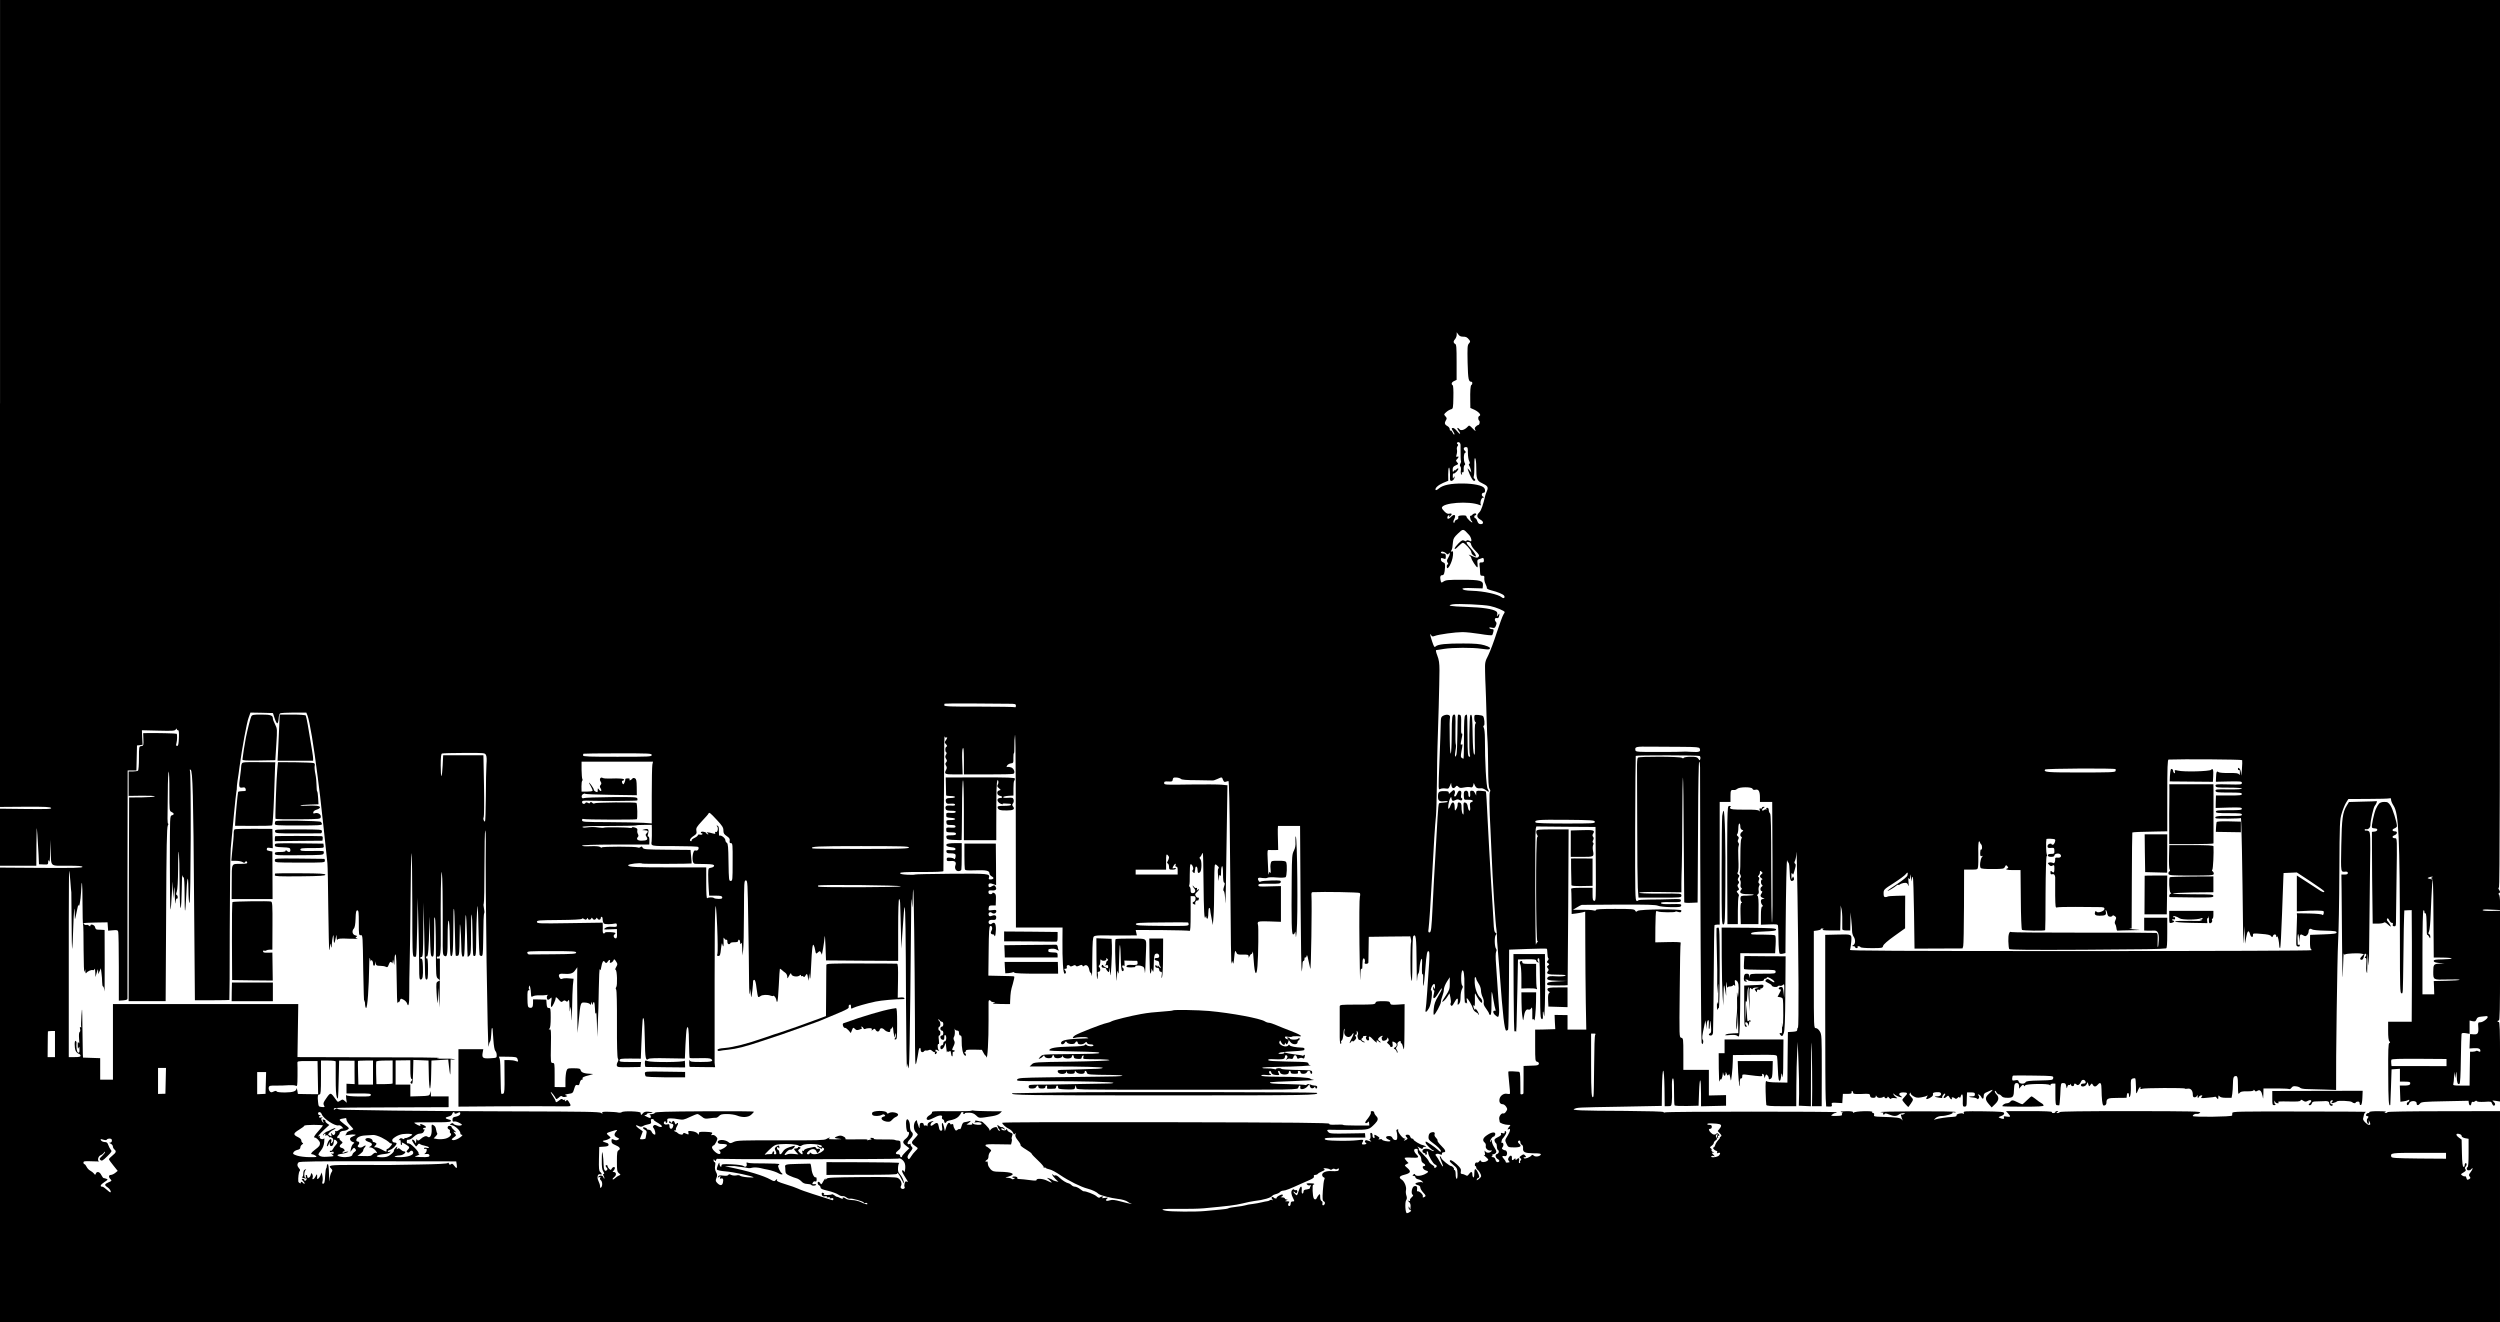 <?xml version="1.0" standalone="no"?>
<!DOCTYPE svg PUBLIC "-//W3C//DTD SVG 20010904//EN"
 "http://www.w3.org/TR/2001/REC-SVG-20010904/DTD/svg10.dtd">
<svg version="1.0" xmlns="http://www.w3.org/2000/svg"
 width="2547pt" height="1347pt" viewBox="0 0 2547 1347"
 preserveAspectRatio="xMidYMid meet">
<g transform="translate(0,1347) scale(0.1,-0.1)"
fill="#000000" stroke="none">
<path d="M0 9360 l0 -4111 257 2 c205 1 258 -2 264 -13 6 -11 -38 -12 -257
-10 l-264 3 0 -290 0 -291 185 0 185 0 1 213 c2 198 2 205 10 102 4 -60 10
-153 12 -205 l4 -95 47 -2 c44 -2 46 -1 47 25 0 24 1 25 9 7 6 -13 10 22 11
100 l3 120 3 -110 c5 -171 -13 -155 168 -155 117 0 155 -3 155 -12 0 -10 -89
-12 -420 -10 l-420 3 0 -2316 0 -2315 12735 0 12735 0 0 1075 0 1075 -570 -1
c-351 0 -572 -4 -575 -9 -4 -6 -14 -10 -23 -9 -14 0 -13 2 3 9 13 6 -12 9 -72
9 -56 1 -93 -3 -93 -9 0 -5 -6 -10 -14 -10 -8 0 -16 -7 -20 -15 -3 -9 0 -15 9
-15 18 0 19 -12 4 -27 -12 -12 -3 -53 11 -53 4 0 6 10 4 22 -4 21 -4 22 5 3
14 -28 13 -35 -4 -35 -19 0 -65 47 -60 63 2 6 6 24 9 39 3 14 13 28 22 30 9 2
-294 4 -673 4 -631 1 -690 0 -690 -15 0 -9 -1 -20 -2 -26 -1 -13 -401 -18
-401 -5 0 13 23 25 43 22 9 -2 24 3 32 12 13 13 -69 15 -704 16 -487 0 -721
-3 -726 -10 -3 -5 -14 -10 -23 -10 -15 0 -15 2 -2 10 13 8 12 10 -2 10 -10 0
-18 -4 -18 -10 0 -5 -9 -10 -21 -10 -11 0 -17 5 -14 10 4 7 -75 10 -231 10
l-237 0 21 -23 c31 -32 27 -40 -13 -33 -29 6 -34 4 -29 -9 7 -17 -9 -19 -41
-5 -18 7 -17 9 13 20 22 8 32 18 30 29 -3 14 -29 16 -210 19 -192 2 -207 1
-201 -14 4 -12 3 -15 -6 -10 -17 11 -73 -4 -68 -18 4 -9 -10 -13 -42 -15 -53
-2 -147 -16 -176 -26 -16 -6 -15 -3 5 14 14 12 40 21 60 21 47 0 123 24 113
34 -4 5 2 6 15 3 12 -3 19 -1 16 4 -3 5 -174 8 -407 7 -221 -1 -382 -5 -357
-9 25 -3 39 -7 32 -7 -7 -1 -10 -7 -6 -13 5 -8 9 -8 14 1 5 9 16 8 45 -4 47
-20 76 -20 101 -1 10 8 30 14 44 14 22 0 23 -1 7 -10 -9 -5 -22 -7 -28 -4 -5
4 -3 -10 5 -32 13 -31 13 -35 1 -19 -15 19 -47 23 -213 28 -65 2 -73 4 -69 20
3 11 0 18 -10 18 -8 0 -11 5 -8 11 9 14 -177 9 -187 -6 -5 -6 -8 -6 -8 3 0 8
-21 12 -72 11 -52 -1 -66 -3 -48 -9 14 -4 20 -8 13 -9 -7 -1 -10 -7 -7 -15 4
-11 -8 -14 -57 -15 -56 -1 -60 1 -43 14 10 8 24 15 31 15 6 0 14 3 16 8 7 9
-1734 9 -1750 -1 -6 -4 -13 -3 -15 3 -2 6 -150 10 -393 12 -466 2 -551 6 -515
21 34 14 18 14 477 22 l413 8 2 179 c4 240 22 239 26 -2 l2 -180 34 0 c32 0
34 3 38 38 3 20 4 83 2 139 -2 70 1 103 9 106 9 3 12 -31 12 -130 0 -74 2
-139 6 -144 3 -6 55 -8 125 -7 l119 3 5 140 c6 168 20 154 20 -21 l0 -125 127
3 128 3 0 54 0 54 -87 -2 -88 -2 0 130 0 131 -130 0 -130 0 0 161 c0 155 -1
161 -21 166 -21 6 -21 6 -16 483 2 262 6 481 10 486 3 5 -50 8 -127 6 l-132
-3 1 155 c1 86 4 158 8 162 3 3 11 2 19 -2 16 -10 178 -12 178 -2 0 4 11 3 24
-2 25 -9 36 -5 36 14 0 17 -424 13 -446 -4 -14 -12 -17 -12 -25 3 -9 15 -32
17 -204 17 -136 0 -195 -3 -195 -11 0 -7 -10 -9 -27 -4 -16 4 -68 7 -118 6
l-90 0 40 24 c22 14 45 25 50 26 6 0 177 2 380 3 285 1 376 -2 397 -12 17 -7
70 -13 130 -14 91 -1 103 1 106 16 3 16 -6 17 -99 15 -75 -2 -104 0 -107 10
-3 9 20 12 99 10 94 -1 104 0 104 16 0 16 -10 17 -105 14 -58 -2 -156 -4 -218
-4 -61 0 -112 -4 -112 -8 0 -5 -7 -7 -16 -5 -15 3 -16 69 -15 738 1 404 4 736
6 739 9 8 640 7 651 -1 7 -5 10 -18 7 -29 -6 -20 -6 -20 -20 1 -12 17 -25 20
-78 20 -35 0 -67 -5 -70 -10 -5 -8 -11 -8 -19 -1 -17 14 -435 16 -449 2 -7 -7
-10 -51 -9 -114 1 -56 2 -329 2 -607 0 -278 3 -550 6 -605 l7 -100 218 0 c217
0 219 0 219 21 0 21 -2 21 -215 20 -137 -1 -215 3 -215 9 0 6 76 9 215 7 l215
-3 0 93 c1 51 2 127 4 168 2 41 4 264 5 494 0 231 4 417 7 414 3 -4 7 -289 8
-635 2 -345 4 -632 5 -636 0 -4 31 -7 68 -5 l68 3 1 130 c1 72 3 394 4 718 1
339 6 587 11 587 5 0 9 -26 9 -57 1 -1169 10 -2793 16 -2807 7 -19 8 -19 15 0
3 10 2 25 -3 31 -10 13 -7 41 15 143 l11 55 7 -45 6 -45 1 42 c1 23 7 45 13
49 8 4 10 -9 8 -44 -2 -27 -1 -48 4 -45 4 2 7 23 7 45 0 59 7 43 12 -26 3 -42
1 -59 -9 -63 -20 -8 -16 -23 6 -23 13 0 20 9 23 28 2 15 5 266 7 557 2 292 5
533 8 538 2 4 15 7 29 7 l24 0 0 625 0 625 55 0 55 0 0 60 c0 60 4 65 38 61 8
-1 21 4 30 12 25 21 148 21 156 1 4 -11 14 -14 31 -10 31 8 45 -16 45 -78 l0
-46 63 0 62 0 3 -615 c2 -338 0 -615 -5 -615 -4 0 -8 247 -8 550 0 426 -3 552
-12 562 -7 6 -13 22 -13 35 0 14 -6 23 -16 23 -9 0 -12 -5 -8 -12 4 -7 4 -10
-1 -6 -4 4 -14 3 -22 -4 -7 -6 -17 -8 -21 -4 -4 4 2 14 12 22 17 12 18 14 3
14 -9 0 -17 -5 -17 -11 0 -6 -6 -9 -14 -6 -10 4 -12 -1 -9 -16 3 -16 2 -18 -5
-9 -7 11 -43 14 -150 13 -111 0 -141 3 -145 14 -3 7 -1 16 6 19 7 2 2 5 -10 5
-21 1 -21 -2 -25 -171 -2 -95 -2 -366 -1 -603 l2 -430 53 0 53 0 0 135 c0 74
4 141 8 148 6 8 3 20 -8 32 -15 17 -15 19 0 28 15 8 15 12 4 30 -10 17 -10 23
0 36 10 12 11 19 2 30 -9 11 -9 19 1 36 11 17 11 22 -2 30 -11 7 -12 14 -4 27
6 12 8 59 4 133 -3 63 -2 123 3 133 5 12 4 23 -3 32 -8 10 -8 19 -1 33 8 15 7
23 -5 33 -10 8 -12 15 -4 23 5 5 10 32 10 58 0 26 5 48 10 48 6 0 10 -13 10
-29 0 -18 6 -31 18 -36 16 -6 16 -7 0 -19 -20 -15 -24 -41 -8 -51 8 -5 8 -11
1 -19 -6 -8 -10 -75 -10 -168 1 -86 -2 -161 -5 -167 -4 -6 -2 -20 4 -31 8 -15
8 -25 1 -33 -6 -8 -6 -18 -1 -27 5 -8 6 -26 3 -41 -3 -15 0 -30 6 -34 9 -5 9
-10 0 -21 -25 -30 -3 -44 67 -44 37 0 64 -3 60 -7 -4 -4 -35 -7 -69 -8 -57 0
-62 -2 -65 -23 -2 -13 2 -30 8 -38 9 -10 9 -14 1 -14 -8 0 -11 -31 -9 -107 l3
-108 90 0 90 0 1 140 c2 96 -2 142 -10 148 -8 5 -7 9 3 16 9 6 12 19 8 37 -3
16 -1 37 5 48 7 13 7 21 -1 26 -8 5 -9 14 -2 33 7 18 7 27 -2 30 -9 3 -9 7 0
18 11 14 13 19 13 40 0 8 5 7 16 -2 14 -12 14 -14 0 -25 -21 -15 -20 -31 2
-43 9 -6 11 -11 5 -11 -16 0 -17 -46 -1 -56 8 -5 6 -11 -6 -19 -16 -12 -13
-45 5 -45 5 0 3 -11 -6 -24 -16 -24 -10 -36 25 -49 10 -4 7 -6 -7 -6 -17 -1
-23 -7 -23 -24 0 -13 6 -29 13 -36 10 -11 10 -14 -1 -18 -8 -3 -12 -32 -12
-94 l0 -90 85 3 c70 3 86 1 89 -12 2 -8 5 -73 5 -145 1 -71 6 -134 11 -139 5
-5 20 -6 34 -2 l26 6 2 248 c1 136 2 265 3 287 0 22 2 128 4 235 2 107 6 186
8 175 3 -11 10 -23 15 -26 5 -3 10 -45 11 -92 2 -86 10 -104 37 -87 8 5 10 15
5 26 -7 18 -8 18 -15 -1 -7 -15 -9 -11 -9 20 -1 28 2 36 9 25 10 -16 8 -20 29
55 8 29 7 41 -1 46 -9 6 -9 13 0 31 6 13 13 50 14 83 4 85 18 -827 21 -1348 1
-240 -1 -437 -5 -437 -5 0 -8 -9 -8 -19 0 -17 -8 -20 -47 -23 l-48 -3 -3 -257
-2 -258 -101 2 c-63 0 -105 5 -112 13 -9 9 -11 -16 -9 -109 2 -67 5 -127 7
-133 3 -10 43 -13 155 -13 l150 0 1 213 c1 116 4 264 8 327 l6 115 8 -206 c5
-114 7 -260 6 -325 l-3 -119 62 -3 61 -3 1 322 c0 178 3 325 5 328 5 4 10
-516 6 -606 l-1 -43 49 0 50 0 1 365 c0 348 -1 366 -20 397 -12 20 -28 33 -40
33 -21 0 -21 4 -21 495 l0 495 36 5 c20 3 36 8 35 13 0 4 2 7 5 7 27 0 29 -1
15 -10 -10 -7 15 -10 81 -10 l97 0 2 82 c2 46 3 103 3 128 l-1 45 9 -35 c5
-19 9 -71 8 -115 0 -44 0 -86 0 -92 1 -8 16 -13 41 -13 l40 0 2 93 1 92 8 -80
c5 -44 8 -95 8 -113 0 -18 7 -43 16 -55 20 -29 19 -74 -3 -86 -16 -10 -16 -10
1 -11 9 0 17 -4 17 -10 0 -5 7 -10 16 -10 8 0 12 5 9 10 -3 5 1 10 9 10 8 0
18 -4 21 -10 4 -6 53 -10 115 -10 106 0 110 1 115 23 4 15 46 52 115 101 l109
78 0 167 1 166 -86 -2 c-47 -1 -88 -4 -91 -7 -4 -3 -15 -6 -25 -6 -14 0 -18 8
-18 38 0 38 2 40 105 106 58 37 112 77 120 89 18 25 26 20 18 -12 -4 -14 -41
-45 -104 -87 -55 -35 -99 -67 -99 -70 0 -7 68 33 92 54 10 8 18 12 18 7 0 -4
6 -3 13 2 18 15 60 23 73 15 7 -4 14 -16 17 -27 3 -11 4 5 1 35 -4 40 -2 51 5
40 8 -12 11 -7 12 20 2 30 3 28 9 -15 6 -41 7 -44 8 -16 1 19 5 31 10 27 4 -4
9 -170 12 -369 l5 -362 245 1 244 1 7 24 c4 13 7 194 8 402 l1 377 69 0 c67 0
69 1 73 27 3 16 4 79 3 141 -2 62 1 115 6 118 5 3 9 1 9 -5 0 -5 6 -16 14 -24
14 -14 11 -61 -3 -53 -3 2 -6 -13 -7 -34 0 -30 3 -37 15 -32 14 5 14 3 3 -10
-17 -21 -26 -96 -13 -111 6 -8 48 -12 123 -11 106 0 114 2 124 22 10 21 12 21
25 6 11 -13 11 -18 1 -21 -30 -11 -6 -18 60 -18 l73 0 3 -300 c1 -167 6 -303
12 -309 8 -8 228 -12 236 -3 2 1 4 170 4 375 1 214 6 374 11 378 5 3 5 13 1
22 -7 14 -9 128 -3 153 1 6 80 4 87 -4 10 -10 -8 -54 -22 -54 -8 0 -14 4 -14
8 0 4 -9 5 -20 2 -11 -3 -20 -14 -20 -25 0 -16 6 -19 33 -17 35 3 37 1 37 -36
0 -22 -4 -25 -33 -25 -23 0 -34 -5 -34 -15 0 -10 11 -15 34 -15 21 0 33 5 33
14 0 19 47 27 61 10 16 -19 1 -36 -29 -32 -18 2 -26 -2 -24 -11 1 -7 0 -22 -3
-32 -5 -14 -11 -17 -22 -10 -9 4 -24 6 -35 3 -18 -4 -18 -6 -2 -23 13 -14 21
-16 35 -8 17 9 19 6 19 -31 0 -41 -7 -49 -28 -28 -9 9 -12 7 -12 -11 0 -18 4
-22 20 -18 22 6 32 -17 28 -63 -1 -14 -1 -83 0 -154 2 -118 3 -128 20 -121 9
3 94 6 187 5 94 -1 198 -2 233 -2 53 0 62 -3 62 -19 0 -23 -70 -46 -82 -27 -5
9 -9 8 -13 -4 -10 -27 3 -38 45 -38 58 0 71 8 64 39 -4 14 -3 22 2 18 4 -4 9
-15 10 -23 5 -32 14 -44 33 -44 11 0 21 5 23 10 2 7 11 5 23 -4 17 -12 18 -17
7 -41 -8 -17 -9 -31 -3 -39 5 -6 11 -24 13 -41 1 -16 6 -29 11 -27 4 1 62 3
130 4 113 1 117 2 47 8 -41 4 -65 7 -54 8 l21 2 2 487 c1 268 3 489 5 491 5 4
98 8 244 10 l112 2 0 365 c0 285 3 365 13 366 136 6 748 2 750 -6 2 -5 1 -50
-3 -100 -4 -51 -8 -70 -8 -44 -1 28 -8 52 -17 59 -12 10 -15 9 -15 -4 0 -10 5
-14 10 -11 6 4 10 -7 10 -27 -1 -24 -3 -29 -9 -18 -7 12 -29 15 -103 14 -51
-1 -99 3 -106 9 -18 14 -23 5 -25 -50 l-2 -48 133 3 c121 2 132 1 132 -15 0
-17 -11 -18 -136 -15 -126 3 -135 2 -132 -15 3 -16 16 -18 136 -18 81 0 132
-4 132 -10 0 -6 -50 -9 -136 -8 -123 2 -135 1 -132 -15 3 -15 19 -17 136 -17
111 0 132 -2 132 -15 0 -13 -21 -15 -132 -15 l-132 0 -2 -63 -1 -64 133 4
c114 3 134 1 134 -12 0 -13 -21 -15 -132 -15 -112 0 -133 -2 -133 -15 0 -13
21 -15 133 -15 111 0 132 -2 132 -15 0 -13 -20 -15 -130 -13 -119 2 -156 -5
-136 -24 7 -7 245 -4 256 2 6 4 15 -482 22 -1130 2 -172 3 -179 8 -80 l6 110
3 -90 3 -90 12 65 c12 70 26 80 40 30 9 -32 32 -36 29 -5 -1 16 7 17 85 10 61
-4 91 -11 99 -22 11 -15 13 -15 19 0 8 22 34 22 34 0 0 -14 2 -15 9 -5 7 11
19 -42 23 -105 1 -7 4 -13 8 -13 4 0 12 154 19 343 7 188 13 360 14 382 l2 40
68 3 67 3 140 -92 c77 -51 140 -96 140 -101 0 -15 -21 -8 -63 21 -23 15 -81
53 -129 84 l-88 57 0 -183 0 -182 43 2 c132 8 227 7 230 -2 6 -17 -5 -48 -13
-36 -4 7 -55 12 -133 14 l-127 2 2 -30 c0 -16 -2 -91 -5 -166 -6 -131 -6 -137
13 -142 13 -3 20 0 20 10 0 8 -5 11 -10 8 -5 -3 -10 -3 -11 2 -7 98 5 149 14
58 l4 -40 1 43 c2 44 10 50 41 30 15 -9 22 -8 35 5 9 8 16 25 16 36 0 25 17
36 34 22 7 -6 66 -12 132 -13 98 -2 119 -6 119 -18 0 -12 -24 -16 -135 -20
l-135 -5 -1 -68 c-1 -37 3 -70 7 -73 5 -3 9 -9 9 -15 0 -5 -890 -9 -2356 -9
-1882 0 -2354 3 -2347 12 4 7 10 44 13 81 6 82 12 79 -150 75 l-115 -3 0 -795
c0 -437 2 -831 5 -874 l5 -79 31 -1 c26 -1 30 2 26 20 -4 20 0 21 52 18 l55
-3 3 47 3 47 45 0 c37 0 45 3 44 17 -1 10 2 15 7 12 5 -3 9 -11 9 -19 0 -11
17 -13 84 -11 80 4 85 3 88 -18 2 -15 10 -21 31 -21 18 -1 27 4 27 15 1 13 2
12 10 -2 10 -17 44 -19 68 -4 7 4 12 2 12 -3 0 -15 30 -14 30 2 0 7 8 3 16 -8
9 -11 18 -15 20 -9 3 6 19 9 37 6 32 -4 32 -4 10 13 -13 9 -23 22 -23 28 0 9
2 9 8 0 8 -13 55 -33 75 -33 7 0 4 5 -5 11 -33 19 -21 39 22 39 46 0 50 -9 15
-44 -14 -14 -25 -29 -25 -33 1 -9 60 -77 63 -71 1 1 12 17 25 35 27 40 27 41
0 70 -18 19 -19 25 -8 36 8 8 11 8 6 0 -3 -6 8 -20 26 -31 26 -16 42 -19 78
-13 25 4 52 11 59 16 11 6 12 4 5 -6 -19 -30 -10 -35 26 -16 25 14 36 26 33
38 -4 13 3 18 31 21 20 2 40 0 45 -5 17 -17 -1 -37 -32 -37 -39 0 -33 -5 16
-14 22 -4 37 -4 34 1 -7 11 21 48 29 40 4 -4 1 -13 -6 -22 -19 -23 -3 -31 19
-11 19 17 20 17 31 -3 6 -12 15 -21 21 -21 6 0 7 5 4 10 -8 13 18 13 32 -1 7
-7 15 -6 26 5 12 12 17 13 21 3 3 -7 7 -3 11 11 14 42 25 22 22 -40 -2 -57 0
-63 18 -63 15 0 20 7 21 30 0 17 1 49 2 73 l2 42 40 0 c33 0 40 -3 40 -20 0
-16 -7 -20 -32 -20 -41 0 -32 -9 13 -12 18 -1 37 -7 42 -13 4 -6 10 -5 16 5 7
9 6 19 -2 29 -10 11 -9 13 3 9 8 -2 20 -14 26 -26 13 -26 24 -19 24 15 0 16 8
27 28 34 15 6 35 15 45 20 28 15 19 -2 -20 -35 -42 -37 -41 -61 3 -110 l25
-29 35 34 c39 38 43 70 13 100 -11 11 -18 26 -16 32 2 7 9 2 16 -11 6 -12 18
-22 26 -22 8 0 20 -8 27 -17 9 -13 27 -18 63 -18 56 0 62 10 64 96 1 46 12 61
39 52 6 -3 12 -16 12 -30 l0 -25 20 23 c16 19 21 21 29 10 7 -11 9 -11 13 0 6
17 239 21 250 4 5 -6 8 -6 8 3 0 6 11 12 25 12 l25 0 0 -110 c0 -91 3 -110 15
-110 8 0 18 -1 23 -2 4 -2 9 49 12 112 5 115 5 115 30 115 20 0 26 -6 30 -30
6 -29 6 -29 12 -6 4 12 11 20 16 17 6 -3 13 0 15 6 4 9 6 8 6 -3 1 -19 31 -21
31 -2 0 16 12 17 27 2 13 -13 34 3 46 34 9 23 40 18 45 -6 3 -12 -3 -17 -22
-17 -16 0 -26 -6 -26 -15 0 -24 45 -18 58 8 l11 22 7 -24 c7 -23 8 -23 21 -5
13 18 15 18 24 2 13 -24 31 -23 52 2 26 31 37 16 37 -53 0 -34 3 -85 6 -113 6
-44 9 -51 25 -47 11 3 19 14 19 27 0 44 13 50 112 50 l93 1 3 28 c4 32 22 27
22 -6 0 -18 2 -19 10 -7 6 8 10 51 9 94 -2 70 0 80 17 87 10 3 22 5 27 2 4 -2
7 -41 8 -86 0 -66 2 -77 11 -57 18 44 24 54 36 56 7 1 8 0 2 -3 -5 -2 -8 -9
-4 -14 3 -5 11 -6 17 -2 14 9 437 11 437 2 0 -3 12 -4 27 -1 31 6 53 -18 53
-60 0 -21 5 -28 19 -28 11 0 22 8 24 18 3 12 5 9 6 -8 1 -22 3 -23 12 -7 5 9
17 17 26 17 13 0 13 -3 2 -16 -11 -14 -5 -15 62 -8 41 3 76 8 78 10 2 2 10 -4
17 -14 12 -15 13 -15 14 8 1 21 2 23 13 10 8 -10 30 -15 67 -15 l55 0 7 40 c3
22 7 70 7 106 1 51 5 68 17 73 29 11 34 -4 34 -97 1 -81 2 -90 15 -74 11 15
27 19 79 18 45 0 66 4 66 12 0 7 4 6 10 -3 8 -12 13 -13 29 -3 25 15 41 -2 52
-55 6 -34 7 -32 8 21 l1 57 43 0 c23 0 80 0 125 0 46 0 88 -3 94 -6 5 -3 16 3
23 13 10 15 22 19 47 15 18 -2 38 -9 43 -16 6 -6 37 -12 70 -12 33 -1 113 -3
178 -5 l117 -4 0 35 c-3 234 12 1321 20 1465 6 105 12 429 13 720 3 512 4 532
25 601 12 40 32 88 44 107 l23 36 202 1 c111 0 208 3 217 6 12 4 16 0 16 -15
0 -12 11 -38 25 -59 53 -81 64 -307 65 -1414 0 -430 2 -498 15 -498 17 0 15
-34 21 400 2 190 5 367 7 395 l2 49 38 2 37 1 2 -336 c1 -185 1 -356 0 -381 0
-25 -1 -129 -1 -232 l-1 -188 -120 0 -120 0 0 -93 c0 -61 4 -98 13 -106 10
-11 9 -14 -1 -18 -10 -4 -13 -70 -11 -319 1 -265 5 -334 21 -311 1 1 4 83 7
182 l6 180 43 3 42 3 0 -65 0 -66 48 0 c53 0 63 -5 55 -26 -3 -9 -21 -14 -54
-14 l-50 0 3 -83 3 -82 30 4 c17 1 38 7 47 12 14 7 16 6 12 -6 -4 -8 -10 -15
-15 -15 -5 0 -9 -7 -9 -15 0 -22 18 -18 25 5 9 29 75 29 75 0 0 -25 18 -26 36
-2 11 15 39 18 253 22 l240 5 3 -23 c4 -30 22 -33 26 -4 2 12 8 20 13 16 6 -3
16 -1 24 6 9 7 15 8 20 0 4 -6 33 -8 76 -6 67 5 70 4 79 -20 6 -14 14 -22 20
-19 15 9 12 26 -7 41 -16 12 -13 13 25 8 l42 -7 0 407 c0 325 -3 406 -13 404
-7 -2 -12 1 -12 7 0 5 6 9 13 7 9 -2 12 114 12 558 l0 561 -87 -2 c-52 -1 -88
2 -90 8 -3 7 28 9 87 5 l90 -4 0 75 c0 45 -5 79 -11 83 -8 4 -7 9 2 15 12 7
12 12 0 31 -10 16 -10 23 -2 26 8 3 11 1158 11 4523 l0 4519 -12735 0 -12735
0 0 -4110z m14904 680 c33 0 43 -5 65 -33 12 -15 11 -20 -4 -37 -15 -17 -16
-38 -13 -195 5 -175 9 -194 41 -195 10 0 9 -28 -2 -32 -10 -3 -14 -59 -12
-163 l1 -71 42 -19 c45 -22 72 -54 51 -62 -16 -6 -17 -35 -3 -49 11 -11 3 -44
-10 -44 -5 0 -16 -7 -24 -16 -13 -12 -14 -20 -5 -37 7 -14 -3 -8 -26 16 -35
36 -37 37 -53 19 -28 -31 -68 -44 -82 -26 -22 26 -32 15 -11 -13 12 -14 19
-29 16 -32 -4 -3 -17 9 -31 27 -14 18 -32 32 -40 32 -18 0 -18 -5 2 -36 9 -13
14 -27 11 -31 -4 -3 -12 6 -18 20 -7 15 -16 24 -20 21 -5 -3 -9 3 -9 14 0 10
-11 25 -25 32 -28 15 -31 31 -13 60 10 15 9 22 -6 39 -17 19 -17 20 9 43 14
13 36 25 48 28 21 6 22 12 24 122 2 69 -1 120 -7 123 -18 11 -11 32 15 43 l25
12 0 180 c0 151 -2 182 -15 186 -8 4 -15 13 -15 21 0 8 7 21 15 29 8 9 15 27
16 42 l0 27 16 -22 c10 -16 26 -23 47 -23z m-24 -1103 c0 -118 1 -162 5 -166
2 -2 0 -13 -6 -23 -7 -14 -8 -23 -1 -30 6 -6 8 -25 5 -43 -3 -18 0 -35 6 -39
7 -5 9 -1 5 9 -4 10 -2 15 7 13 10 -2 13 6 11 31 -1 19 3 38 9 42 7 4 8 12 3
20 -15 23 -13 100 2 106 11 4 11 8 -2 20 -19 19 -13 38 12 38 17 0 19 -8 19
-60 0 -33 6 -70 13 -82 8 -15 9 -24 2 -28 -7 -4 -7 -11 -2 -18 5 -7 12 -25 16
-42 l6 -30 -20 24 c-25 29 -25 29 4 -44 14 -33 32 -61 40 -63 18 -4 22 13 5
23 -6 4 -7 14 -4 24 4 9 6 57 6 106 -1 63 2 86 9 75 5 -8 10 -46 10 -85 0
-124 7 -143 56 -166 61 -29 69 -42 53 -81 -7 -18 -15 -37 -16 -43 -22 -96 -42
-154 -60 -173 -33 -32 -29 -55 12 -78 31 -17 32 -44 2 -44 -19 0 -28 8 -36 30
-5 17 -15 30 -20 30 -6 0 -11 7 -11 15 0 8 5 15 10 15 6 0 10 5 10 10 0 15
-26 12 -40 -5 -7 -8 -16 -13 -20 -10 -4 2 -5 -7 -2 -20 2 -14 8 -28 13 -31 5
-3 9 -10 9 -15 0 -6 -13 2 -30 18 -16 15 -30 34 -30 41 0 9 -13 12 -44 11 -35
-2 -42 -6 -39 -20 3 -11 -3 -19 -16 -24 -12 -3 -21 -13 -21 -21 0 -8 -4 -12
-10 -9 -6 4 -4 18 6 37 22 42 0 57 -33 22 -13 -14 -27 -22 -33 -19 -11 7 -2
35 12 35 5 0 6 -6 2 -12 -5 -9 -2 -9 9 1 24 19 21 34 -5 28 -16 -5 -31 1 -50
20 -16 15 -28 32 -28 39 0 52 278 73 384 29 13 -6 17 -5 13 2 -12 19 4 73 22
73 14 1 14 2 -1 11 -19 11 -13 39 8 39 15 0 19 27 6 47 -17 27 -107 46 -217
47 -125 1 -203 -15 -245 -50 -16 -14 -31 -21 -34 -16 -10 17 25 50 76 72 l53
22 -1 64 c0 36 3 67 8 70 7 5 13 -60 10 -113 0 -13 5 -23 12 -23 17 0 36 21
35 40 0 10 -3 9 -9 -5 -7 -17 -9 -14 -9 13 -1 18 3 31 8 28 11 -7 57 42 48 51
-4 3 -14 -2 -23 -13 -8 -10 -13 -12 -9 -4 4 8 -1 6 -9 -4 -15 -19 -16 -19 -16
10 0 23 6 32 31 43 28 12 29 14 14 31 -14 16 -14 19 0 33 19 19 19 31 1 24
-11 -5 -13 0 -6 23 5 16 6 38 3 50 -3 11 0 26 6 34 8 10 9 16 1 21 -15 9 -2
25 15 19 8 -3 15 -16 15 -27z m87 -917 c24 -27 33 -77 11 -63 -19 11 -38 12
-38 2 0 -6 -9 -5 -21 2 -18 9 -26 6 -60 -27 -21 -21 -39 -45 -39 -53 0 -10 14
-2 36 22 20 20 41 37 48 37 18 0 86 -75 86 -95 0 -10 8 -24 18 -31 48 -37 33
9 -24 70 -49 53 -55 69 -21 64 14 -2 23 -11 25 -26 2 -13 21 -41 43 -63 42
-42 45 -49 28 -66 -9 -9 -25 -6 -63 13 -28 13 -41 17 -28 8 12 -9 22 -22 22
-29 0 -16 51 -95 61 -95 4 0 5 17 2 39 -4 31 -2 39 13 43 11 3 26 9 34 12 11
5 16 0 18 -19 1 -21 -3 -25 -23 -25 -22 0 -24 -3 -21 -32 3 -18 5 -49 5 -69 1
-30 4 -35 24 -35 18 1 22 -4 19 -26 -1 -15 4 -41 13 -58 8 -16 14 -35 13 -41
-2 -7 19 -17 47 -24 61 -15 120 -39 129 -54 13 -20 -5 -33 -22 -18 -36 32
-186 65 -307 68 -64 2 -95 9 -95 21 0 6 39 9 103 6 l102 -3 3 29 c6 50 -27 59
-208 59 -153 0 -169 -2 -195 -19 -21 -14 -23 -13 -29 17 -7 35 -1 49 19 49 16
0 23 20 27 79 2 38 -1 45 -20 52 -13 5 -22 17 -22 28 0 18 3 19 25 11 23 -9
25 -7 25 20 0 25 -4 30 -25 30 -14 0 -25 5 -25 10 0 16 32 12 52 -7 17 -15 20
-15 28 -3 8 13 10 12 10 -3 0 -10 -8 -29 -17 -43 -13 -21 -14 -30 -5 -45 8
-12 8 -19 2 -19 -5 0 -10 -9 -10 -20 0 -61 57 39 63 112 3 38 1 45 -11 40 -11
-4 -13 -2 -6 9 10 16 12 29 17 87 3 35 12 49 52 87 53 50 52 51 112 -15z m214
-724 c62 -13 149 -50 149 -62 0 -2 -6 -15 -14 -27 -8 -12 -38 -94 -67 -182
-28 -88 -67 -191 -86 -230 -34 -66 -35 -74 -33 -165 1 -52 3 -120 5 -150 2
-30 6 -170 10 -310 4 -140 9 -258 11 -261 1 -3 4 -106 5 -230 1 -171 4 -229
15 -246 8 -13 10 -24 4 -28 -9 -5 -7 -179 5 -390 3 -49 7 -148 10 -220 13
-315 40 -734 52 -805 3 -19 5 -46 4 -60 -1 -14 3 -77 9 -140 6 -63 15 -176 20
-250 30 -411 48 -570 66 -570 8 0 17 6 19 13 3 6 6 192 8 412 l2 400 189 7
c105 4 192 5 195 2 3 -2 5 -24 6 -47 0 -23 4 -45 9 -49 6 -4 4 -14 -5 -24 -12
-15 -12 -18 3 -27 15 -10 15 -12 0 -23 -14 -10 -14 -14 -3 -28 11 -13 11 -19
1 -31 -22 -27 0 -35 98 -35 72 -1 92 -3 79 -11 -10 -6 -49 -8 -92 -6 -55 4
-77 2 -85 -8 -22 -26 1 -35 98 -37 l97 -2 -100 -5 c-84 -5 -100 -9 -103 -23
-3 -16 7 -18 102 -18 58 0 106 1 107 3 0 1 3 359 6 795 l4 792 -161 0 c-139 0
-161 -2 -167 -16 -3 -9 -1 -26 6 -37 9 -14 10 -22 2 -26 -16 -10 -14 -1061 2
-1061 9 0 9 -2 1 -8 -7 -4 -14 -16 -16 -27 -3 -11 -6 244 -7 567 -1 324 1 599
5 613 l6 25 302 -3 301 -2 3 -378 c2 -357 1 -378 -15 -375 -15 3 -18 14 -18
68 l0 65 -110 0 c-80 0 -109 -3 -108 -12 2 -7 3 -67 4 -133 l1 -122 41 5 c23
3 54 8 70 12 l27 7 1 -323 c0 -178 3 -449 5 -601 l5 -278 -96 0 -95 0 0 74 0
74 -66 1 -66 1 3 -73 4 -72 -30 -1 c-17 -1 -63 -2 -102 -3 l-73 -1 0 -161 c0
-154 1 -161 20 -166 13 -3 20 -12 18 -22 -3 -12 -16 -16 -48 -17 -25 -1 -59
-2 -77 -3 l-31 -1 0 -133 c0 -72 0 -138 -1 -144 -1 -14 -31 -18 -31 -5 -1 4
-1 55 -1 115 -1 92 -3 107 -18 108 -9 0 -35 2 -58 4 -24 2 -44 0 -46 -3 -2 -4
2 -54 8 -112 7 -58 10 -108 8 -113 -2 -4 -15 -4 -29 -1 -32 8 -70 -18 -77 -53
-6 -32 7 -53 33 -53 10 0 25 -11 34 -25 15 -23 15 -27 0 -49 -8 -14 -21 -23
-28 -20 -19 7 -47 -30 -42 -57 3 -13 5 -27 5 -30 2 -11 52 -29 83 -29 29 0 30
-1 15 -18 -18 -20 -23 -37 -8 -27 23 14 19 -18 -8 -63 -30 -48 -30 -48 -13
-85 17 -36 17 -36 80 -37 64 0 80 13 47 40 -8 7 -12 16 -9 21 9 16 24 10 24
-10 0 -10 6 -21 14 -24 9 -4 14 -17 13 -34 -4 -42 18 -52 106 -53 57 0 78 -3
75 -12 -7 -20 -56 -28 -72 -12 -9 8 -17 10 -21 5 -11 -19 -68 -42 -79 -31 -7
7 -4 10 8 10 15 0 16 3 6 15 -15 18 -20 18 -45 -1 -17 -12 -17 -16 -6 -24 12
-7 12 -12 3 -23 -7 -7 -9 -17 -5 -20 3 -4 1 -7 -6 -7 -7 0 -9 9 -5 25 7 27 -4
33 -24 13 -9 -9 -12 -9 -12 2 0 11 -3 11 -12 2 -18 -18 -28 -14 -25 9 3 29
-15 34 -31 8 -10 -16 -10 -24 -1 -35 6 -8 10 -14 8 -15 -32 -6 -39 -6 -39 4 0
6 -10 21 -22 34 -20 22 -15 30 16 24 14 -3 24 19 19 40 -3 10 -10 19 -17 19
-6 0 -17 4 -25 9 -12 8 -12 12 -2 25 14 17 7 51 -8 42 -10 -6 -2 36 8 44 4 3
15 18 25 34 13 20 15 31 7 39 -8 8 -11 6 -11 -7 0 -13 -5 -16 -22 -11 -16 6
-20 4 -15 -8 4 -10 -7 -20 -34 -33 -31 -15 -37 -23 -32 -39 3 -11 10 -21 14
-23 5 -2 9 -17 9 -32 0 -16 5 -32 10 -35 17 -10 11 -37 -9 -42 -23 -6 -17 -39
11 -54 20 -11 16 -29 -7 -29 -7 0 -16 11 -19 25 -4 17 -14 25 -29 26 -12 0
-16 3 -9 6 6 2 10 9 6 14 -3 5 1 9 9 9 8 0 20 6 27 14 9 12 6 22 -14 53 -14
21 -26 49 -27 63 0 23 -1 23 -9 5 -6 -13 -9 -15 -9 -5 0 18 23 50 36 50 6 0
13 9 16 19 8 32 -32 31 -80 -2 -45 -29 -54 -55 -27 -78 9 -7 14 -22 11 -36 -5
-25 25 -50 53 -44 11 2 12 0 4 -9 -18 -18 -48 -19 -61 -1 -9 13 -10 10 -6 -13
5 -23 3 -27 -8 -22 -8 4 0 -5 18 -21 31 -27 31 -29 13 -41 -25 -16 -57 -15
-64 1 -3 9 -8 7 -16 -5 -6 -9 -17 -15 -24 -12 -8 3 -16 -3 -19 -15 -3 -12 -1
-21 4 -21 5 0 9 -7 9 -15 0 -7 6 -18 13 -22 15 -10 37 -49 37 -65 0 -7 -12
-21 -25 -31 -20 -14 -24 -15 -19 -2 3 8 10 15 15 15 14 0 11 23 -7 58 -22 45
-34 40 -34 -14 0 -27 -4 -43 -10 -39 -5 3 -10 17 -10 31 0 30 -14 31 -35 2
-13 -19 -18 -21 -35 -10 -11 6 -27 12 -36 12 -12 0 -15 7 -11 27 4 21 -3 34
-41 70 -44 41 -72 54 -72 33 0 -5 17 -23 38 -40 35 -28 39 -35 41 -85 1 -33
-2 -55 -8 -55 -6 0 -11 20 -11 45 0 28 -5 45 -12 45 -6 0 -9 3 -5 6 6 7 -16
34 -28 34 -17 0 -94 62 -100 80 -3 11 -10 20 -15 20 -5 0 2 -25 16 -56 28 -63
15 -64 -17 -1 -12 23 -28 49 -36 58 -12 14 -12 17 2 23 9 3 25 1 36 -4 15 -8
19 -7 19 5 0 8 6 15 14 15 32 0 25 23 -19 65 -25 25 -43 49 -40 55 3 5 -4 17
-15 28 -12 11 -18 26 -15 34 8 21 -8 30 -36 20 -15 -6 -23 -18 -25 -40 -3 -26
2 -35 34 -59 60 -44 92 -76 92 -92 0 -10 -10 -6 -32 15 -30 28 -112 84 -122
84 -2 0 -3 -6 -2 -13 2 -16 65 -77 79 -77 6 0 7 -3 4 -6 -4 -4 -17 0 -31 9
-31 21 -80 17 -84 -6 -2 -12 4 -20 17 -24 11 -3 18 -10 14 -16 -4 -6 -1 -7 6
-3 7 5 10 14 7 22 -3 8 -1 14 4 14 6 0 10 -6 10 -14 0 -28 51 -115 71 -121 22
-7 21 -26 -1 -33 -7 -3 -10 0 -7 5 3 5 -7 17 -23 26 -16 10 -32 27 -35 38 -4
12 -30 43 -58 70 -28 27 -48 49 -43 49 5 0 2 8 -5 17 -13 16 -12 16 14 0 25
-16 28 -16 33 -2 4 10 13 14 23 10 11 -4 13 -3 5 5 -6 6 -19 12 -30 14 -27 5
-94 46 -94 57 0 5 -6 9 -14 9 -7 0 -16 9 -19 20 -3 12 -14 20 -26 20 -24 0
-27 -10 -9 -28 10 -10 10 -15 -2 -22 -8 -5 -19 -10 -25 -10 -5 0 -3 5 5 10 13
9 13 10 0 10 -20 0 -73 68 -66 85 3 9 0 12 -9 8 -9 -3 -12 -11 -7 -21 4 -10 7
-33 7 -52 0 -28 -4 -35 -20 -35 -11 0 -24 9 -29 21 -7 15 -18 21 -38 20 -36
-1 -36 -23 0 -37 16 -7 22 -13 14 -16 -18 -7 -82 6 -82 17 0 4 -10 6 -22 3
-16 -3 -19 -2 -10 5 10 7 7 13 -12 25 -33 22 -39 21 -33 -2 3 -14 1 -18 -9
-14 -7 3 -12 14 -11 25 1 12 -4 23 -12 26 -10 3 -13 -3 -9 -26 2 -18 0 -34 -6
-36 -7 -3 -5 -9 4 -15 19 -13 9 -14 -23 -2 -19 8 -27 6 -31 -5 -3 -8 -1 -14 4
-14 6 0 10 -4 10 -10 0 -5 -11 -10 -25 -10 -23 0 -24 2 -15 21 7 11 9 23 7 26
-3 2 -32 1 -64 -4 -32 -4 -117 -7 -190 -5 -104 2 -132 6 -137 17 -5 13 24 15
204 15 l210 0 -2 23 -2 22 -178 -3 c-148 -3 -181 -1 -193 12 -23 22 -18 28 23
26 20 -1 114 -2 208 -1 185 1 178 -1 242 63 32 33 36 54 13 77 -12 12 -21 28
-21 36 0 8 -9 15 -20 15 -13 0 -18 -5 -14 -15 3 -8 -10 -33 -30 -59 -25 -30
-33 -45 -24 -48 7 -3 18 2 23 9 8 11 11 9 13 -10 l2 -24 -135 0 c-74 0 -133 3
-131 6 3 3 -29 5 -70 3 -56 -3 -74 0 -72 9 2 10 -327 13 -1664 16 -1084 2
-1668 0 -1668 -6 0 -14 39 -49 71 -63 15 -7 33 -24 39 -37 9 -21 13 -22 21
-10 8 10 9 8 4 -8 -5 -16 2 -33 25 -62 18 -22 30 -43 27 -48 -3 -4 21 -24 54
-43 32 -19 59 -39 59 -44 0 -5 29 -36 65 -69 35 -33 62 -64 58 -70 -3 -6 -1
-7 5 -3 6 3 13 2 16 -3 3 -5 21 -11 39 -15 18 -3 66 -29 107 -57 86 -59 215
-123 280 -139 51 -14 91 -33 112 -54 13 -13 129 -43 193 -50 46 -5 88 -17 105
-31 8 -7 24 -15 35 -18 11 -2 9 -3 -5 -2 -14 2 -60 13 -104 25 -56 15 -86 19
-105 12 -37 -13 -57 -4 -34 15 16 13 14 14 -22 8 -29 -4 -36 -3 -25 4 13 9 13
11 0 11 -9 0 -20 -4 -26 -10 -6 -6 -18 -2 -34 13 -21 19 -113 54 -130 50 -3
-1 -19 9 -37 23 -17 13 -41 24 -52 24 -11 0 -27 7 -35 16 -9 9 -22 17 -29 18
-22 4 -62 28 -94 58 -18 18 -36 27 -43 23 -7 -4 -16 -1 -21 6 -6 9 -9 10 -9 2
0 -6 14 -26 31 -43 l32 -31 -29 7 c-16 4 -31 10 -34 14 -3 4 -16 10 -30 14
l-25 7 28 -25 c34 -31 29 -32 -23 -6 -42 22 -110 27 -110 9 0 -8 -16 -9 -52
-4 -52 7 -110 13 -136 14 -7 1 -11 5 -8 10 3 5 -6 11 -19 14 -14 2 -28 0 -31
-4 -3 -5 3 -9 13 -9 15 0 16 -2 3 -10 -9 -6 -18 -6 -24 0 -6 6 -24 10 -41 11
-29 1 -29 1 9 12 83 25 41 47 -94 49 -56 1 -68 4 -89 26 -13 15 -25 35 -26 47
-4 35 -5 36 -15 30 -5 -3 -10 -2 -10 3 0 6 7 12 15 16 8 3 15 18 15 32 0 15 7
36 16 46 16 16 15 19 -7 37 -13 11 -27 20 -31 21 -5 0 -8 6 -8 13 0 9 31 11
130 9 l130 -2 6 25 c4 14 4 28 1 31 -3 4 -1 17 4 31 8 22 6 26 -21 36 -16 6
-30 18 -30 27 0 12 -2 12 -9 1 -9 -14 -51 -7 -51 10 0 6 10 5 23 -2 20 -11 21
-11 8 5 -8 9 -19 15 -25 13 -6 -3 -19 3 -30 12 -18 15 -18 15 -11 -9 4 -14 13
-28 19 -32 7 -5 7 -8 -2 -8 -8 0 -16 9 -19 21 -5 16 -11 19 -31 14 -14 -3 -32
-14 -39 -23 -10 -14 -12 -14 -13 -2 0 14 -76 91 -83 84 -2 -2 -18 0 -35 6 -18
5 -30 5 -27 0 3 -4 -1 -11 -7 -14 -7 -3 -1 -4 14 -1 29 6 58 -2 58 -16 0 -14
-74 -11 -89 4 -11 10 -13 10 -7 0 5 -10 -3 -13 -31 -12 -21 0 -31 3 -23 6 8 4
21 13 30 21 13 14 12 15 -10 8 -14 -4 -34 -8 -44 -9 -13 -1 -23 -14 -30 -40
-6 -22 -14 -36 -18 -31 -4 4 -15 1 -24 -7 -14 -11 -18 -10 -27 6 -12 20 -13
26 -16 46 0 6 -8 9 -16 5 -8 -3 -15 -1 -15 4 0 6 -6 10 -13 10 -8 0 -20 -19
-27 -42 l-14 -43 -9 43 c-12 53 -27 55 -20 2 5 -32 3 -40 -11 -40 -11 0 -18
12 -22 40 -7 43 -19 49 -50 25 -10 -8 -22 -15 -26 -15 -15 0 -8 29 10 39 22
13 11 14 -22 1 -17 -6 -26 -17 -27 -32 0 -13 -3 -18 -5 -11 -3 7 -12 9 -20 6
-8 -3 -14 1 -14 11 0 9 -8 16 -20 16 -16 0 -20 -7 -21 -32 0 -18 -3 -26 -6
-18 -2 8 -7 22 -10 30 -8 19 -10 27 -12 43 -1 7 -7 4 -16 -7 -22 -29 -19 -89
5 -111 11 -10 20 -21 20 -24 0 -4 -15 -23 -34 -43 -37 -39 -36 -45 19 -83 19
-13 19 -14 -8 -41 -16 -15 -36 -41 -45 -56 -19 -32 -27 -35 -36 -12 -4 10 6
31 25 55 29 37 30 41 15 58 -9 10 -13 21 -9 25 4 4 0 4 -9 1 -30 -12 -30 16 1
47 34 35 39 59 16 78 -9 8 -15 30 -15 57 0 47 -25 89 -36 60 -10 -27 0 -122
14 -119 24 4 12 -43 -18 -67 -38 -30 -38 -44 2 -75 l32 -25 -37 -36 c-20 -20
-37 -40 -37 -45 0 -6 -4 -10 -10 -10 -5 0 -10 7 -10 15 0 8 -9 15 -19 15 -32
0 -32 15 -2 38 27 20 30 31 23 90 -1 6 -12 12 -25 12 -13 0 -26 3 -30 6 -3 4
-54 6 -113 5 -58 -1 -104 1 -101 6 3 4 -6 9 -20 10 -19 1 -22 -1 -12 -8 9 -5
10 -9 2 -9 -6 0 -20 -3 -30 -6 -12 -4 -14 -3 -6 3 8 6 -36 7 -110 5 -67 -2
-119 -1 -115 3 11 11 -23 34 -50 35 -13 0 -33 -6 -45 -12 -20 -12 -18 -13 28
-19 41 -5 35 -6 -35 -7 -56 0 -78 2 -65 8 11 5 14 9 7 9 -7 1 -23 -6 -35 -14
-18 -12 -93 -14 -464 -13 -399 1 -445 -1 -478 -16 -32 -16 -39 -16 -53 -3 -37
31 -116 30 -110 -2 3 -12 15 -16 47 -16 24 0 46 -4 47 -10 4 -14 -65 -57 -79
-49 -8 5 -8 2 1 -7 18 -19 15 -39 -5 -36 -28 4 -76 54 -69 72 3 8 10 15 15 15
6 0 18 16 27 35 16 34 16 37 -2 56 -11 12 -26 18 -37 15 -14 -3 -16 -2 -7 9
15 18 5 21 -67 24 -54 1 -63 -1 -63 -16 -1 -17 -1 -17 -14 -1 -7 10 -32 20
-56 23 -39 5 -42 4 -37 -16 4 -15 2 -19 -9 -15 -8 3 -21 9 -29 12 -8 3 -15 1
-15 -5 0 -16 -36 -13 -54 4 -8 8 -19 15 -25 15 -6 0 -11 5 -11 11 0 5 5 7 12
3 7 -4 8 -3 4 4 -4 6 1 23 10 37 9 14 14 29 10 33 -4 3 -11 0 -15 -7 -7 -10
-10 -9 -16 8 -7 23 -21 28 -28 9 -4 -10 -8 -10 -15 1 -6 9 -12 10 -16 2 -4 -6
4 -13 19 -17 26 -6 29 -12 19 -38 -10 -26 -34 -19 -34 9 0 22 -3 25 -24 19
-27 -6 -44 12 -27 29 8 8 11 8 11 -1 0 -7 5 -12 11 -12 5 0 9 10 7 22 -3 20 2
23 32 24 19 0 57 -3 83 -9 44 -8 54 -6 113 22 36 17 71 31 79 31 7 0 27 -12
44 -26 27 -23 36 -24 78 -18 26 4 55 7 64 6 8 -2 24 7 34 18 15 16 30 20 82
20 35 0 80 -7 100 -15 55 -23 117 -20 147 9 15 13 26 26 26 30 0 4 -226 6
-502 4 -390 -2 -502 -6 -506 -15 -2 -7 -18 -13 -35 -14 -18 0 -26 -3 -19 -6
14 -5 17 -33 3 -33 -5 0 -22 7 -37 15 -20 10 -23 15 -11 15 9 0 17 5 17 10 0
6 14 10 32 10 43 0 30 10 -18 14 -29 2 -43 -2 -56 -18 -17 -20 -19 -20 -22 7
-1 15 -175 21 -192 6 -7 -5 -23 -7 -36 -4 -14 4 -57 7 -96 8 -58 2 -71 -1 -67
-12 5 -12 3 -12 -11 0 -14 12 -157 14 -863 16 -465 1 -1028 5 -1251 8 -223 4
-441 7 -485 8 -44 0 -83 5 -87 11 -4 6 -12 5 -22 -3 -11 -9 -16 -10 -16 -2 0
6 6 12 13 12 41 4 208 6 655 7 l502 2 0 55 0 55 -90 0 -90 0 -1 28 -1 27 -7
-25 c-7 -24 -10 -25 -104 -28 l-97 -3 0 61 0 60 -75 0 -75 0 0 123 0 123 75 1
75 1 0 -93 c0 -66 4 -95 13 -98 9 -3 9 -8 -2 -21 -13 -15 -13 -19 0 -26 12 -8
14 10 17 116 l3 125 77 -3 77 -3 3 -142 c1 -81 7 -143 12 -143 5 0 11 62 12
143 l3 142 86 5 85 5 3 -30 c1 -16 6 -55 10 -85 8 -54 9 -54 10 31 l1 86 28
-3 c27 -4 27 -4 2 5 -14 5 -63 7 -110 5 -62 -2 -73 -1 -40 5 43 7 -175 9
-1053 10 l-387 1 4 270 4 270 -944 0 -944 0 0 -347 c0 -192 0 -365 0 -385 l0
-38 -65 0 -65 0 0 110 0 109 -87 3 -88 3 -2 35 c-1 19 -3 141 -4 270 -2 209
-3 223 -10 125 -4 -60 -5 -113 -2 -119 3 -5 1 -6 -6 -2 -8 6 -10 1 -6 -17 4
-14 2 -28 -4 -31 -7 -4 -9 -31 -6 -69 4 -43 2 -56 -4 -42 -8 16 -10 11 -10
-25 0 -34 3 -40 9 -25 7 16 9 13 9 -17 1 -29 -2 -36 -14 -32 -13 5 -21 57 -16
101 1 6 -3 14 -9 18 -13 8 -13 -65 -1 -98 6 -14 19 -28 30 -32 12 -3 21 -13
21 -21 0 -11 -15 -14 -60 -14 l-60 0 0 93 c-1 1065 0 1801 4 1804 2 2 8 -44
12 -104 4 -59 9 -111 10 -115 1 -5 2 -137 3 -295 0 -157 3 -284 6 -282 2 3 7
95 10 204 6 194 14 268 16 149 1 -59 1 -59 10 -19 5 22 13 60 18 85 5 25 9 38
10 30 5 -41 22 45 26 128 7 168 15 110 15 -110 0 -118 3 -217 6 -220 3 -3 5
-118 5 -255 1 -142 4 -237 9 -223 l8 25 1 -25 c1 -14 4 -20 9 -14 11 18 52 36
67 30 8 -3 16 3 18 12 3 9 6 -5 7 -33 l2 -50 13 45 c12 41 13 42 14 15 l2 -30
13 30 13 30 6 -49 c4 -27 7 -68 7 -92 0 -24 4 -44 9 -44 6 0 12 -21 14 -47 2
-27 3 103 3 287 l-1 335 -30 2 c-16 0 -38 2 -47 2 -9 1 -18 11 -20 24 -3 23
-48 39 -48 16 0 -9 -3 -9 -15 1 -8 6 -18 9 -23 7 -9 -7 -39 10 -31 17 2 3 58
6 124 7 l120 2 3 -43 3 -42 49 4 c43 4 49 2 54 -16 3 -12 6 -174 6 -361 l0
-340 45 3 c34 3 44 8 43 20 -1 10 0 536 0 1170 l2 1152 45 0 44 0 3 128 3 127
29 3 28 4 -4 74 -3 74 167 -4 c149 -4 169 -2 178 12 5 10 10 12 10 5 0 -7 6
-13 13 -13 9 0 11 -21 9 -80 -3 -62 -7 -80 -18 -80 -11 0 -13 7 -7 28 8 29 9
89 2 96 -4 4 -209 9 -302 7 l-39 -1 2 -52 c3 -74 3 -76 -23 -80 -21 -3 -22 -6
-22 -123 0 -68 -4 -123 -10 -127 -5 -4 -29 -8 -52 -8 l-43 0 0 -125 0 -124
135 2 c74 1 134 -2 132 -7 -1 -4 -61 -9 -132 -10 l-130 -1 -3 -1037 -2 -1038
189 0 188 0 5 883 c3 692 7 887 17 906 7 13 9 21 4 18 -4 -3 -7 20 -7 51 1 32
2 153 3 270 0 116 5 212 9 212 4 0 8 -91 7 -201 0 -200 0 -202 23 -212 27 -13
28 -27 2 -34 -20 -5 -20 -14 -20 -486 0 -264 3 -477 6 -474 4 4 10 75 14 159
7 151 7 152 10 53 l4 -100 6 70 c6 67 7 66 10 -45 2 -63 5 -94 7 -67 2 26 8
45 14 42 5 -4 9 3 9 14 0 10 -5 21 -11 23 -7 2 -7 13 1 33 8 19 13 106 14 240
0 119 4 188 8 160 3 -27 7 -169 7 -315 1 -175 5 -260 11 -250 5 8 10 92 11
185 1 94 4 160 6 148 2 -13 9 -23 14 -23 5 0 9 -72 9 -172 0 -94 2 -169 5
-166 3 3 8 65 11 138 9 208 21 253 23 83 1 -88 5 -143 11 -143 14 0 18 1329 4
1351 -4 7 -1 10 7 7 22 -7 28 -251 36 -1361 l8 -988 174 0 c95 0 175 2 177 3
2 2 4 325 4 718 1 393 5 765 10 825 20 226 51 541 57 575 4 19 6 39 5 43 -1 5
2 36 7 70 6 34 15 100 21 147 26 188 73 448 92 497 l19 53 115 -2 114 -3 17
-52 c9 -29 21 -53 27 -53 6 0 12 21 14 47 1 26 8 51 15 55 6 4 69 8 140 8
l127 0 11 -27 c24 -65 64 -303 105 -628 9 -71 20 -161 25 -200 5 -38 20 -176
34 -305 14 -129 27 -255 30 -280 3 -25 7 -67 10 -95 3 -27 7 -236 9 -463 3
-228 7 -416 10 -420 3 -3 7 12 7 34 1 38 2 38 9 9 7 -28 8 -27 10 15 1 25 6
59 10 75 7 26 8 24 9 -19 1 -58 8 -56 20 5 9 43 9 43 10 9 1 -23 4 -30 10 -22
6 10 34 12 117 8 60 -2 98 -1 84 3 -20 5 -22 9 -10 16 12 7 10 10 -10 15 -30
7 -39 44 -16 69 10 11 16 43 18 101 2 68 6 85 18 85 13 0 15 -21 15 -128 0
-122 1 -127 20 -125 20 3 20 -4 25 -357 3 -198 8 -344 11 -325 5 33 6 32 7
-12 1 -27 6 -48 11 -48 14 0 28 195 32 435 1 71 4 90 9 65 4 -19 8 -29 9 -22
2 23 21 2 21 -24 0 -30 20 -32 21 -1 l2 22 4 -22 c4 -19 11 -23 44 -23 22 0
49 -4 59 -10 15 -8 20 -5 29 20 10 31 26 39 34 18 3 -7 6 1 8 17 2 27 3 26 9
-10 7 -37 7 -35 9 23 0 39 5 61 11 57 6 -4 10 -104 11 -263 1 -144 5 -246 9
-232 4 14 9 18 10 10 1 -8 6 -3 12 12 9 27 11 27 38 13 16 -8 31 -24 35 -35
16 -51 25 -11 24 108 0 70 1 204 4 297 3 94 7 387 9 652 2 264 6 476 10 470 4
-7 8 -245 8 -530 0 -457 2 -518 15 -524 9 -3 19 -2 23 2 4 3 9 140 12 303 l5
297 8 -304 c4 -167 7 -355 7 -418 0 -93 3 -113 15 -113 21 0 26 32 23 130 -2
61 -6 84 -16 82 -6 -1 -12 2 -12 8 0 5 7 10 15 10 13 0 15 38 17 278 l2 277 7
-290 c3 -159 7 -336 8 -392 1 -84 4 -103 16 -103 12 0 15 19 15 111 0 71 -4
108 -10 104 -5 -3 -10 1 -10 10 0 9 4 14 9 11 12 -8 20 101 23 289 2 157 3
156 8 -64 5 -203 7 -224 23 -227 16 -2 17 12 19 169 1 95 2 187 1 206 0 23 2
29 8 19 4 -8 9 -147 9 -309 1 -286 2 -294 22 -310 l21 -17 -21 -11 c-19 -10
-20 -17 -15 -113 3 -57 7 -105 9 -107 2 -2 5 31 6 75 l2 79 6 -100 6 -100 3
133 c2 118 3 336 2 362 -1 5 -8 7 -16 4 -9 -4 -15 0 -15 10 0 9 6 13 14 10 22
-9 28 39 26 236 -3 346 2 667 11 620 7 -44 10 -244 9 -637 -1 -190 0 -202 18
-212 28 -15 32 6 32 197 0 99 4 162 10 162 6 0 11 -73 12 -185 3 -161 5 -183
18 -175 12 8 15 45 17 217 3 277 2 267 8 261 3 -3 7 -110 9 -237 2 -128 6
-235 9 -238 4 -3 13 -3 22 0 13 5 15 34 17 184 1 138 3 162 8 108 4 -38 8
-120 9 -182 1 -106 9 -140 28 -111 4 7 8 104 10 216 1 111 5 202 8 202 4 0 9
-96 12 -212 2 -117 6 -214 7 -216 2 -2 11 4 19 13 13 13 16 47 15 218 0 111 2
201 6 200 4 -2 9 -92 10 -200 4 -237 3 -223 21 -223 13 0 15 27 16 178 1 97 4
218 8 267 9 102 8 116 17 -225 3 -107 7 -201 9 -207 2 -7 11 -13 20 -13 13 0
15 22 17 143 2 216 5 284 11 294 3 5 2 27 -3 48 -5 22 -6 44 -2 50 4 5 7 175
7 377 0 203 4 368 8 368 4 0 7 -51 6 -112 -7 -395 18 -2197 29 -2088 2 19 8
41 14 48 6 7 11 39 12 72 1 32 4 62 7 65 7 6 7 5 15 -120 4 -62 12 -104 20
-113 8 -7 14 -26 14 -42 0 -28 -1 -28 -63 -32 -77 -5 -89 3 -81 53 l7 39 -127
0 -126 0 0 -292 0 -293 377 3 c329 2 562 2 723 0 49 -1 52 5 23 49 -10 14 -19
21 -21 14 -2 -6 -8 -11 -13 -11 -6 0 -7 5 -3 12 5 7 3 8 -6 3 -7 -4 -15 -2
-19 4 -5 8 -15 6 -33 -9 -29 -23 -38 -25 -38 -9 0 5 -11 27 -25 47 -14 20 -25
41 -25 46 0 10 47 -49 53 -68 3 -7 14 -2 29 11 17 17 27 20 35 12 6 -6 21 -8
34 -4 23 8 23 8 4 15 -15 6 -10 9 26 15 43 6 46 9 58 51 11 37 17 44 32 39 15
-5 20 0 25 24 4 17 13 31 21 31 8 0 12 4 8 9 -7 13 11 23 70 37 40 10 44 12
20 13 -70 2 -103 13 -109 35 -5 19 -12 21 -70 22 -64 0 -66 0 -76 -29 -5 -17
-10 -60 -10 -97 l0 -66 -55 0 -55 1 0 123 c0 116 -1 122 -20 122 -20 0 -21 4
-18 174 3 151 1 173 -12 168 -12 -4 -13 -2 -2 9 8 8 12 46 12 111 0 90 -2 98
-19 98 -16 0 -20 8 -23 43 l-3 42 -67 2 -68 1 0 -38 c0 -42 -10 -54 -38 -46
-15 5 -18 19 -19 91 -1 73 1 85 15 86 9 0 12 3 6 5 -7 3 -9 15 -6 27 6 22 6
22 13 -3 4 -14 7 -42 8 -63 1 -35 3 -37 21 -27 11 6 39 10 63 9 23 -1 56 0 72
3 17 3 24 3 18 1 -15 -5 -17 -39 -4 -48 5 -3 17 2 26 12 16 16 17 14 10 -35
-4 -30 -3 -52 2 -52 10 0 43 69 43 88 0 18 9 14 34 -15 20 -24 26 -25 40 -14
12 10 19 11 30 2 11 -10 17 -8 25 6 8 14 11 1 12 -57 2 -63 3 -68 8 -30 4 36
7 24 11 -55 6 -91 6 -86 8 65 1 91 5 195 8 231 l7 67 -49 4 c-27 3 -57 1 -66
-4 -13 -6 -20 -3 -28 12 -15 27 -4 41 28 39 80 -6 107 1 130 34 l23 32 -1 -60
c-1 -33 -1 -184 1 -335 l2 -275 13 130 c18 185 17 184 66 180 22 -1 44 -9 49
-16 7 -11 9 -9 10 6 l0 20 9 -20 c7 -17 9 -17 9 -2 1 9 6 17 11 17 6 0 10 -30
11 -67 1 -50 3 -61 9 -43 5 16 9 -25 11 -110 l2 -135 7 135 c4 74 9 234 10
355 2 121 6 211 11 200 6 -16 8 -12 14 21 9 54 22 74 34 56 11 -18 22 -17 33
2 11 20 29 21 22 1 -4 -8 -2 -15 2 -15 14 0 31 14 36 30 3 11 10 7 23 -14 18
-27 18 -30 3 -57 -11 -18 -13 -29 -6 -31 15 -5 19 -159 6 -175 -7 -9 -7 -17
-1 -25 6 -8 9 -148 8 -348 -1 -217 3 -341 9 -353 8 -12 7 -23 -2 -38 -7 -11
-11 -28 -8 -37 5 -15 21 -17 123 -15 l118 2 3 26 3 25 -111 0 c-101 0 -111 2
-108 18 3 15 16 17 110 17 l106 -1 6 151 c12 275 13 282 25 250 4 -11 8 -105
10 -210 3 -189 9 -218 38 -193 8 6 77 9 191 6 l179 -3 6 140 c4 77 9 151 13
163 14 48 22 -3 23 -146 1 -80 4 -148 7 -151 3 -3 50 -4 105 -2 67 2 105 -1
114 -9 28 -23 3 -30 -105 -30 -95 0 -109 2 -113 18 -3 9 -5 -2 -6 -25 0 -24 2
-43 7 -43 4 -1 63 -1 132 -2 l125 -1 -3 24 c-2 13 -3 34 -2 47 0 29 1 76 0
105 0 12 0 330 0 707 0 779 8 947 26 550 6 -140 7 -265 3 -277 -7 -19 -5 -23
10 -23 15 0 20 12 26 73 7 59 9 67 15 42 9 -35 14 -13 11 45 -1 29 0 32 9 17
6 -9 15 -15 21 -12 5 4 9 -5 9 -19 0 -16 6 -26 15 -26 8 0 15 5 15 10 0 6 18
10 40 10 30 0 40 4 40 16 0 8 5 12 10 9 6 -3 10 -16 10 -28 0 -18 2 -19 10 -7
7 11 10 -6 11 -55 l2 -70 7 50 c5 28 9 200 9 383 1 315 2 332 19 332 18 0 19
-22 25 -427 4 -236 8 -504 8 -598 1 -106 5 -153 9 -125 l7 45 1 -44 c1 -24 4
-42 6 -40 5 5 19 134 18 160 0 9 5 16 12 16 9 0 17 -28 23 -84 6 -46 13 -87
17 -90 3 -3 14 0 23 8 18 15 74 17 106 4 10 -4 21 -5 24 -1 9 8 32 -26 33 -47
0 -10 4 -16 9 -13 4 3 11 79 15 168 4 89 9 164 11 167 2 2 10 -3 18 -10 8 -8
24 -21 36 -29 12 -8 21 -26 21 -40 1 -24 2 -23 19 9 15 28 19 31 23 15 6 -23
62 -31 84 -13 11 9 14 9 14 0 0 -7 4 -10 9 -6 5 3 13 0 17 -6 4 -8 11 -3 20
12 14 27 20 19 27 -36 3 -24 5 -20 7 15 l3 45 6 -45 c5 -32 9 3 14 115 9 189
15 235 27 215 5 -8 12 -32 15 -53 7 -37 7 -38 27 -21 16 16 21 16 28 4 6 -8
10 -19 11 -25 2 -20 27 131 30 180 2 28 6 -15 9 -95 l5 -145 368 -3 367 -2 0
315 c0 203 4 315 10 315 6 0 11 -28 11 -62 1 -35 2 -79 3 -98 1 -19 3 -105 5
-190 l4 -155 8 130 c16 239 21 296 25 292 8 -8 12 -272 14 -972 2 -379 6 -674
10 -655 l7 35 3 -30 c2 -28 3 -27 10 10 4 22 10 344 14 715 10 1069 9 1023 16
945 6 -69 7 -68 8 34 1 57 4 102 6 100 6 -6 14 -685 17 -1324 1 -465 2 -495
16 -435 8 36 17 84 20 107 5 42 23 51 23 12 0 -20 24 -26 35 -8 4 5 12 8 18 6
7 -2 20 0 29 4 11 6 22 4 32 -6 8 -8 20 -15 26 -15 6 0 8 -4 5 -10 -3 -6 -2
-10 3 -10 6 0 13 7 16 16 3 8 2 12 -4 9 -6 -3 -10 1 -10 10 0 13 4 14 23 4 19
-11 20 -10 9 3 -13 17 -13 70 1 61 5 -3 5 16 2 41 -5 31 -4 46 4 46 6 0 11 11
11 25 0 14 -4 25 -10 25 -5 0 -10 9 -10 20 0 11 5 20 10 20 6 0 10 11 10 24 0
14 -4 28 -10 31 -5 3 -10 12 -10 18 0 7 5 4 11 -5 5 -10 17 -18 24 -18 9 0 15
-10 15 -25 0 -16 -6 -25 -15 -25 -8 0 -15 -9 -15 -20 0 -11 7 -20 15 -20 9 0
15 -9 15 -25 0 -16 -6 -25 -15 -25 -22 0 -18 -37 5 -43 17 -4 20 0 20 25 0 17
4 27 10 23 16 -10 12 -65 -5 -65 -8 0 -15 -9 -15 -20 0 -11 -7 -20 -15 -20 -8
0 -15 -9 -15 -20 0 -37 33 -19 46 25 7 27 9 25 14 -30 4 -33 7 -54 8 -46 1 8
5 11 9 8 3 -4 11 -3 17 3 8 6 12 1 14 -18 3 -37 19 -49 17 -13 -1 17 2 28 6
25 4 -2 10 0 14 6 3 5 -1 10 -9 10 -20 0 -20 4 0 45 12 26 13 38 4 54 -8 16
-8 27 1 42 6 12 8 38 6 58 -3 20 -3 28 -1 19 3 -10 14 -18 25 -18 14 0 19 -7
19 -25 0 -15 6 -25 14 -25 11 0 14 -14 13 -52 -1 -71 11 -134 29 -149 11 -9
14 -8 14 5 0 9 -6 16 -12 17 -10 0 -10 2 0 6 6 2 12 10 12 18 0 9 20 12 82 11
l81 -2 19 -35 c10 -18 18 -29 19 -24 1 6 4 -1 8 -15 11 -36 23 173 22 377 -1
92 -1 176 0 186 0 19 14 23 24 7 3 -5 16 -10 28 -11 20 -1 20 -2 -3 -9 -16 -5
8 -8 73 -9 l97 -1 1 33 c4 87 7 107 27 172 11 38 18 72 15 75 -2 3 -24 5 -46
5 -23 1 -82 2 -130 3 l-88 2 3 250 c2 196 5 251 16 255 18 7 27 -24 13 -47
-13 -21 -7 -38 15 -38 8 0 14 -5 14 -12 0 -6 3 -8 7 -4 4 4 8 34 9 66 1 62
-14 83 -43 59 -18 -15 -38 3 -30 25 4 11 17 15 39 14 25 -2 33 1 36 16 6 28
-11 38 -42 26 -21 -8 -28 -7 -33 6 -9 23 13 40 31 24 19 -15 46 -6 46 16 0 14
-7 16 -41 11 -39 -5 -40 -4 -37 21 3 23 8 27 38 27 l34 0 2 58 c2 47 -1 59
-17 68 -13 6 -19 6 -19 -1 0 -5 -9 -10 -20 -10 -13 0 -20 7 -20 20 0 18 5 20
37 18 40 -3 52 13 33 42 -8 12 -13 13 -30 3 -28 -18 -40 -16 -40 7 0 22 16 25
53 11 l25 -10 -1 212 -2 212 -160 0 -160 0 0 -120 c0 -66 2 -128 4 -138 3 -15
14 -17 105 -14 112 4 146 -3 146 -31 0 -10 11 -25 25 -32 27 -14 18 -30 -18
-30 -13 0 -17 5 -12 19 12 40 -6 42 -389 39 -201 -2 -366 -5 -366 -8 0 -3 -34
-4 -75 -2 -52 3 -75 7 -75 16 0 10 50 12 220 12 140 -1 220 3 221 9 1 6 3 309
5 675 3 714 3 711 11 692 2 -6 9 -10 14 -6 14 8 10 -8 -6 -30 -13 -17 -13 -22
3 -39 12 -15 14 -21 5 -24 -15 -5 -17 -49 -3 -58 6 -4 5 -13 -3 -25 -9 -16 -9
-24 1 -41 11 -16 11 -24 1 -36 -10 -11 -10 -19 -1 -34 9 -14 9 -25 2 -39 -24
-45 -16 -50 79 -50 l88 0 -4 124 c-3 79 -1 131 6 143 8 13 10 -18 11 -124 l0
-143 244 0 c134 0 251 2 259 6 23 8 8 54 -21 65 -14 5 -32 7 -39 5 -10 -4 -11
-1 -3 14 5 10 22 20 37 22 27 3 28 6 27 55 0 28 2 50 5 48 3 -2 6 29 5 68 -1
40 2 92 6 117 4 25 8 -193 8 -485 0 -291 1 -743 1 -1002 l1 -473 238 0 237 0
-1 -122 c-2 -211 7 -348 22 -348 17 0 18 22 2 38 -9 9 -8 12 6 12 13 0 17 6
14 18 -6 20 22 27 33 9 4 -5 15 -4 29 3 17 9 24 9 30 1 5 -9 14 -9 35 1 23 10
29 10 33 0 3 -9 8 -10 17 -2 20 17 44 1 51 -36 3 -19 10 -34 14 -34 5 0 11
-15 13 -32 2 -18 5 62 5 178 2 173 5 214 17 224 10 8 47 11 112 10 54 -1 149
-2 211 -1 l114 1 -6 28 -6 27 269 -1 c148 -1 274 -5 280 -8 8 -5 11 46 11 173
l0 181 25 0 c20 0 25 -5 25 -25 0 -14 -7 -28 -15 -31 -20 -8 -19 -20 1 -28 11
-4 15 -2 11 8 -6 15 15 40 25 31 3 -3 8 3 11 14 3 12 0 18 -7 15 -6 -2 -17 5
-23 16 -11 17 -9 23 15 45 15 14 22 25 15 25 -6 0 -14 -6 -17 -12 -4 -7 -4 -3
-2 10 3 14 0 20 -6 15 -6 -3 -17 2 -25 12 -7 11 -13 15 -13 10 0 -5 7 -16 16
-26 20 -22 12 -49 -16 -49 -15 0 -20 7 -20 29 0 17 -5 33 -10 36 -6 4 -7 11
-4 17 4 6 6 54 5 109 0 54 3 100 7 103 15 9 37 -41 25 -56 -8 -9 -7 -17 3 -26
11 -10 14 -10 15 0 1 7 2 18 4 23 1 6 3 16 3 23 4 25 22 11 22 -16 0 -36 9
-45 26 -27 18 17 19 116 2 133 -9 9 -10 15 -2 20 6 4 14 16 17 26 4 10 9 17
11 15 3 -2 6 -129 7 -282 3 -311 8 -403 20 -372 6 17 8 17 8 3 1 -10 6 -18 11
-18 6 0 10 25 10 55 0 30 4 55 9 55 6 0 10 -8 10 -17 0 -10 6 -49 14 -88 l13
-70 7 85 c4 47 7 180 7 297 0 116 3 218 6 227 5 13 9 12 27 -5 14 -13 18 -22
11 -27 -8 -5 -9 -30 -4 -77 6 -57 7 -62 9 -25 1 33 4 41 11 30 7 -11 10 0 10
37 0 28 5 55 10 58 6 4 10 -25 10 -79 0 -54 4 -86 11 -88 9 -3 9 -14 -1 -42
-9 -27 -9 -40 -2 -45 7 -4 13 -49 15 -106 1 -55 4 8 6 140 2 132 6 421 10 642
l6 402 -60 6 c-33 3 -178 4 -322 2 -252 -4 -263 -4 -263 15 0 15 7 18 43 16
37 -3 42 0 45 20 3 19 9 22 38 20 19 -1 39 -8 45 -14 7 -9 58 -13 166 -13 85
-1 158 -2 162 -3 3 -1 23 6 43 15 48 22 47 22 58 -9 8 -19 15 -24 28 -19 9 3
22 7 27 8 7 1 12 -242 16 -703 9 -1005 11 -1189 17 -1155 5 30 5 30 12 5 5
-18 9 -2 14 55 7 71 9 77 20 54 10 -24 16 -26 68 -25 51 1 58 -1 59 -19 0 -18
1 -18 9 3 5 12 14 22 19 22 5 0 11 10 13 23 2 12 7 -30 11 -93 9 -142 29 -168
38 -52 9 104 12 409 5 421 -3 5 -4 15 -1 23 5 11 28 13 120 10 l115 -4 0 182
0 182 -115 -3 c-101 -4 -115 -2 -115 12 0 14 15 16 112 15 101 -1 113 1 116
17 3 17 -5 18 -95 16 -54 -1 -103 -6 -110 -11 -8 -6 -15 -3 -22 11 -14 26 -1
34 44 25 19 -3 41 -2 48 3 7 5 47 7 92 3 46 -4 85 -2 93 3 12 10 17 122 6 151
-5 13 -22 16 -79 16 -72 0 -74 -1 -79 -28 -4 -15 -4 -45 -1 -67 3 -25 1 -35
-4 -26 -7 11 -10 9 -14 -10 -3 -16 -5 -11 -6 16 -1 22 -4 82 -6 133 -4 92 -4
93 18 92 12 -1 37 -2 56 -1 l33 1 -2 88 c-2 48 -2 103 -2 122 l2 35 113 0 112
0 5 -765 c3 -421 8 -743 13 -716 4 27 7 62 7 77 0 16 5 29 10 29 6 0 10 9 10
21 0 11 4 18 9 14 5 -3 11 5 13 17 3 15 9 1 16 -37 7 -33 17 -76 21 -95 8 -31
18 652 12 748 -2 17 2 32 8 32 126 6 476 -1 483 -8 7 -7 7 -21 2 -39 -5 -15
-7 -235 -4 -488 3 -253 7 -408 8 -345 2 79 5 110 12 100 7 -11 10 1 10 42 0
31 4 59 9 62 12 8 22 -20 15 -39 -4 -10 0 -15 15 -15 12 0 21 6 22 13 0 6 1
68 2 137 l2 125 211 3 212 2 6 -25 c4 -14 4 -30 2 -34 -7 -11 -9 -296 -2 -350
11 -92 15 -47 15 174 0 130 4 232 10 238 26 26 31 -11 33 -261 1 -141 3 -227
5 -189 2 37 8 67 12 67 5 0 11 29 13 64 3 35 11 72 17 82 10 15 11 0 8 -73 -2
-53 1 -88 5 -80 6 7 8 -3 7 -28 -5 -150 8 -102 22 82 12 162 20 197 37 178 6
-6 6 -58 1 -130 -4 -66 -13 -192 -19 -280 -6 -88 -13 -170 -16 -182 -7 -36 10
-27 35 17 23 42 40 180 22 180 -13 0 10 58 26 64 9 4 13 -4 12 -27 0 -27 -2
-29 -9 -12 -8 19 -9 19 -9 -2 -1 -13 3 -23 8 -23 6 0 5 -15 -1 -36 -16 -59 5
-59 41 1 18 30 35 55 37 55 10 0 1 -21 -35 -81 -29 -49 -40 -79 -44 -126 -4
-35 -3 -63 1 -63 13 0 72 108 72 133 0 13 7 41 15 60 8 20 15 50 15 66 0 17
14 52 30 78 l30 47 0 -63 c0 -57 -4 -69 -40 -124 -22 -33 -39 -61 -38 -63 7
-6 37 24 55 54 l20 32 10 -44 c5 -25 7 -50 2 -57 -4 -7 -2 -17 4 -24 8 -8 16
-1 32 29 28 52 42 56 37 9 -4 -34 -3 -36 12 -21 11 11 16 34 16 70 0 29 6 65
14 80 11 20 11 29 3 37 -15 12 -14 138 1 153 14 14 23 -53 21 -147 -2 -89 3
-203 9 -186 4 11 6 11 14 0 6 -9 7 -3 3 19 -4 17 -4 32 -1 32 10 0 55 -77 62
-105 4 -15 17 -31 30 -37 13 -6 24 -16 24 -21 0 -6 2 -8 6 -5 3 3 -4 21 -15
39 -12 19 -21 27 -21 19 0 -13 -1 -13 -10 0 -5 8 -10 22 -10 30 0 12 2 12 9 2
5 -8 8 16 7 57 -1 39 0 71 1 71 2 0 11 -17 22 -38 11 -21 27 -44 35 -51 14
-12 16 -11 16 7 0 11 -7 25 -16 33 -31 26 -57 93 -60 157 -2 39 0 61 6 57 6
-3 10 -12 10 -18 0 -7 11 -28 24 -48 14 -21 24 -49 24 -71 0 -19 8 -50 17 -68
9 -18 14 -42 11 -55 -4 -15 4 -34 24 -61 16 -21 30 -45 30 -51 0 -7 6 -13 13
-13 9 0 12 29 12 120 -1 66 1 117 4 115 2 -3 10 -40 16 -83 7 -42 16 -85 20
-95 5 -12 3 -17 -5 -15 -22 5 -22 -20 -1 -41 12 -12 26 -21 31 -21 9 0 14 29
13 68 -1 22 -24 360 -32 472 -5 60 -4 113 1 123 6 11 6 23 0 30 -16 19 -19
122 -4 140 11 13 11 17 -2 24 -12 6 -17 33 -20 108 -3 55 -14 246 -26 425 -11
179 -26 454 -34 612 -7 159 -15 290 -18 293 -3 3 -26 6 -51 8 -44 2 -47 1 -48
-23 l0 -25 -11 23 c-6 12 -15 23 -20 24 -29 5 -33 1 -30 -29 2 -19 -1 -33 -7
-33 -6 0 -11 9 -11 19 0 34 -10 49 -30 44 -15 -4 -18 -14 -17 -49 2 -43 2 -44
38 -42 46 2 71 -12 42 -23 -18 -7 -20 -14 -16 -48 7 -54 -14 -55 -23 -2 -4 27
-12 41 -26 44 -18 5 -19 0 -18 -51 2 -75 1 -80 -10 -62 -5 8 -10 36 -10 61 0
38 -4 48 -20 52 -16 4 -20 0 -20 -22 0 -15 -7 -36 -15 -47 -13 -18 -14 -16
-15 22 0 56 -24 66 -42 19 -6 -19 -16 -35 -20 -35 -11 0 1 79 16 105 10 20 11
19 14 -2 4 -25 14 -28 43 -13 13 7 25 7 38 0 14 -7 22 -7 27 2 4 6 2 14 -5 16
-7 2 -9 15 -5 37 4 24 2 34 -10 38 -12 5 -20 -4 -31 -29 -8 -20 -19 -33 -25
-29 -6 4 -7 13 -1 23 9 19 4 42 -9 42 -5 0 -18 -10 -30 -22 -17 -18 -20 -19
-20 -5 0 14 -10 17 -49 17 -53 0 -61 -8 -61 -59 0 -38 16 -50 61 -44 21 3 39
1 39 -4 0 -5 -18 -9 -40 -10 -22 -1 -44 -4 -49 -7 -5 -3 -11 -65 -15 -138 -4
-73 -13 -239 -21 -368 -14 -232 -19 -324 -30 -550 -11 -224 -15 -260 -32 -260
-12 0 -14 8 -9 38 6 42 22 274 36 537 15 292 31 537 39 608 4 37 8 192 10 345
1 152 4 318 6 367 6 139 20 669 20 775 0 73 -5 108 -22 151 -14 37 -18 56 -10
56 7 0 42 6 79 12 87 14 294 15 381 1 37 -6 72 -8 78 -5 20 13 7 24 -48 41
-44 13 -96 18 -213 18 -173 1 -263 -8 -284 -30 -12 -12 -17 -5 -35 48 -22 66
-27 94 -10 66 8 -14 15 -15 36 -7 42 16 211 39 283 39 36 0 117 -9 180 -19 63
-11 118 -16 121 -12 4 3 9 18 13 34 5 22 3 27 -13 27 -11 0 -23 5 -27 11 -4 8
3 9 25 4 27 -6 32 -3 41 21 8 19 8 30 0 38 -18 18 -12 45 9 39 14 -3 20 2 24
23 5 27 4 28 -10 9 -15 -20 -15 -20 -10 2 3 12 0 27 -7 32 -31 26 -139 43
-309 48 -162 5 -205 13 -137 26 50 9 316 -3 381 -17z m-4903 -996 c66 0 72 -2
72 -21 0 -11 -4 -18 -10 -14 -5 3 -169 6 -365 6 -286 -1 -355 2 -355 13 0 7 2
15 4 17 2 2 134 3 293 2 158 -1 321 -2 361 -3z m6870 -439 c135 -1 164 -4 168
-16 14 -34 -1 -40 -86 -35 -45 3 -83 4 -85 2 -1 -2 -110 -3 -241 -3 -214 -1
-239 1 -242 16 -8 38 1 40 164 38 88 -1 232 -2 322 -2z m-12197 -83 c8 -14 9
-47 5 -97 -3 -42 -6 -190 -6 -328 -1 -139 -5 -253 -9 -253 -13 0 -22 31 -13
44 4 6 6 151 3 321 l-6 310 -205 0 -205 0 -5 -102 c-3 -56 -8 -105 -12 -109
-5 -4 -8 45 -8 109 0 83 4 117 13 120 6 3 107 6 224 6 208 1 213 1 224 -21z
m1689 0 c0 -17 -23 -18 -350 -18 -285 0 -350 2 -350 13 0 8 2 16 4 18 2 2 160
4 350 4 323 0 346 -1 346 -17z m6 -99 c-3 -17 -6 -159 -6 -315 l0 -283 -82 6
c-46 3 -206 6 -356 7 -258 1 -272 2 -272 20 0 12 5 16 15 12 19 -7 532 -9 543
-2 9 5 5 156 -4 166 -10 9 -419 5 -426 -4 -4 -6 -14 -4 -24 5 -13 11 -18 11
-21 2 -3 -9 -10 -10 -23 -3 -13 7 -21 7 -25 0 -10 -17 -35 -11 -35 8 0 15 10
17 88 14 145 -4 464 -2 473 3 4 3 5 13 2 21 -5 13 -40 15 -267 13 -143 -1
-268 -6 -277 -10 -25 -13 -33 28 -8 41 10 6 19 7 19 3 0 -4 119 -9 264 -11
l264 -4 -1 82 c-1 66 -4 83 -18 90 -12 7 -21 5 -29 -5 -14 -17 -35 -21 -25 -5
4 6 -5 10 -19 10 -14 0 -26 -3 -25 -7 2 -15 -13 -53 -21 -53 -4 0 -10 8 -13
19 -2 10 1 18 7 17 6 0 12 4 14 9 3 13 -40 17 -153 13 -28 -1 -57 2 -64 6 -22
14 -38 -11 -23 -35 11 -16 11 -24 1 -36 -10 -12 -10 -19 0 -35 16 -26 3 -39
-15 -14 -14 19 -14 19 -14 -2 0 -12 -2 -22 -4 -22 -15 0 -36 14 -36 24 0 7
-11 27 -25 46 -30 41 -33 34 -4 -14 11 -19 18 -39 16 -43 -3 -4 -29 -8 -58 -8
l-54 0 -1 53 c0 29 3 55 8 58 4 3 5 11 1 17 -4 6 -7 49 -8 94 l0 83 364 0 364
0 -7 -31z m14907 -45 c3 -3 3 -12 0 -20 -4 -12 -65 -14 -358 -14 -343 0 -377
3 -360 30 7 11 707 15 718 4z m-14251 -516 c57 -61 68 -79 68 -108 0 -29 6
-39 34 -58 27 -18 33 -29 30 -48 -3 -18 0 -24 13 -24 17 0 18 -15 17 -193 0
-183 -1 -192 -20 -192 -18 0 -19 10 -22 190 -2 155 -5 191 -17 198 -8 4 -15
17 -15 27 0 21 -43 55 -59 46 -5 -4 -8 16 -7 46 1 38 -3 52 -14 56 -11 3 -12
1 -4 -7 15 -16 5 -64 -12 -57 -8 3 -11 0 -8 -9 5 -12 0 -12 -28 -5 -18 6 -40
10 -48 10 -13 0 -13 -1 0 -10 10 -7 11 -10 2 -10 -7 0 -15 6 -17 13 -6 14 -55
20 -55 6 0 -5 5 -9 11 -9 5 0 8 -4 5 -9 -3 -5 -15 -7 -26 -4 -11 3 -20 0 -20
-6 0 -6 -16 -19 -35 -28 -19 -9 -32 -20 -29 -25 3 -4 0 -8 -5 -8 -24 0 -9 31
24 52 31 20 35 27 30 54 -5 28 2 39 57 99 35 37 65 71 66 76 7 17 17 9 84 -63z
m8946 -20 c3 -17 -16 -18 -297 -18 -189 0 -302 4 -306 10 -17 27 15 30 303 28
273 -3 297 -4 300 -20z m-9607 -68 c1 -48 0 -112 -2 -130 -7 -52 -17 -50 235
-50 130 0 237 -4 240 -9 11 -18 -6 -42 -25 -36 -14 5 -20 -2 -28 -30 -5 -20
-7 -51 -4 -70 5 -29 10 -35 32 -36 14 0 62 -1 106 -2 63 -2 80 -5 80 -17 0 -9
-12 -17 -30 -20 -29 -5 -29 -6 -30 -70 0 -36 2 -99 5 -140 l5 -75 65 0 c52 0
65 -3 68 -16 2 -13 -5 -17 -35 -17 -21 0 -43 4 -48 8 -13 11 -56 10 -70 -1 -7
-5 -10 48 -10 153 l0 161 -340 0 c-388 0 -455 3 -455 22 0 13 125 28 144 17 8
-5 499 -3 502 1 1 1 -1 33 -5 70 l-6 68 -238 2 c-218 2 -239 4 -249 20 -7 14
-13 16 -23 7 -8 -7 -20 -8 -27 -4 -17 11 -368 11 -368 0 0 -5 -7 -3 -15 4 -10
8 -42 11 -100 9 -52 -3 -85 0 -85 6 0 6 121 10 343 11 l342 0 1 41 c0 25 -4
41 -10 40 -6 -1 -9 5 -7 13 16 62 9 73 -39 59 -23 -7 -23 -7 8 -8 34 -1 41
-12 18 -33 -11 -11 -11 -16 1 -34 18 -28 5 -38 -50 -39 -41 -1 -59 17 -39 37
8 8 8 17 1 31 -6 10 -9 27 -6 37 4 14 -3 22 -24 29 -16 5 -29 6 -29 1 0 -5
-10 -7 -22 -5 -33 7 -254 9 -264 3 -5 -3 -30 -3 -55 1 -45 7 -73 7 -133 0 -16
-2 -31 1 -33 6 -2 7 86 11 268 10 149 0 275 3 280 6 5 3 43 5 84 5 l75 0 1
-36z m2619 -194 c0 -12 -73 -14 -486 -15 -268 0 -491 2 -495 5 -33 20 46 24
492 24 415 0 489 -2 489 -14z m2650 -102 c0 -8 -6 -24 -12 -35 -10 -17 -10
-23 0 -26 6 -3 12 -18 12 -34 0 -26 3 -29 35 -29 19 0 35 5 35 11 0 6 -8 8
-19 4 -18 -5 -18 -3 -8 19 13 27 33 37 23 11 -3 -9 0 -15 9 -15 10 0 14 -12
13 -40 l0 -40 -214 0 -214 0 0 25 0 25 155 0 155 0 0 81 c0 71 2 80 15 69 8
-7 15 -19 15 -26z m12865 -204 c-17 -7 -17 -9 -3 -9 17 -1 18 -29 20 -403 l3
-403 95 -1 c120 -2 116 -16 -5 -18 -73 -1 -90 -4 -90 -16 0 -11 15 -17 55 -21
l55 -6 -51 -1 c-60 -2 -64 -8 -64 -85 0 -80 -1 -80 144 -76 69 2 126 1 126 -3
0 -4 -60 -9 -132 -10 l-133 -3 3 -67 2 -68 -60 0 -60 0 0 424 c0 273 4 427 10
431 6 3 10 -3 10 -15 0 -12 5 -18 10 -15 9 5 12 -35 14 -197 1 -14 3 -24 5
-22 3 3 11 -6 18 -18 12 -23 12 -23 13 -1 0 12 -6 23 -12 26 -10 3 -10 9 -1
28 7 14 14 91 17 179 3 85 9 199 12 252 l6 97 -28 7 c-25 6 -26 8 -9 15 28 11
55 10 30 -1z m-15597 -90 c4 -10 -823 -13 -841 -3 -4 2 -5 7 -3 11 7 12 840 4
844 -8z m-3038 -339 c0 -16 6 -34 13 -40 12 -9 71 -9 119 1 7 2 13 -6 13 -17
0 -18 -6 -20 -50 -17 -35 2 -56 -2 -70 -13 -19 -15 -16 -16 50 -13 l70 3 1
-47 c1 -35 -2 -48 -13 -48 -19 0 -29 30 -12 40 7 5 11 11 8 15 -10 9 -99 13
-105 4 -11 -19 -25 -8 -24 19 1 15 2 39 1 54 l-1 28 -335 -5 c-314 -5 -335 -4
-335 13 0 16 18 17 227 19 141 1 229 6 231 12 2 7 11 6 23 -2 16 -10 21 -9 29
3 6 10 10 11 10 3 0 -7 6 -13 14 -13 8 0 17 6 20 13 5 10 7 10 12 0 3 -7 12
-13 19 -13 7 0 16 6 19 13 5 10 7 10 12 0 8 -18 34 -16 34 2 0 8 5 15 10 15 6
0 10 -13 10 -29z m5970 -49 c0 -16 -22 -17 -267 -15 -231 2 -268 4 -271 17 -3
14 30 16 260 18 145 2 266 2 271 0 4 -2 7 -11 7 -20z m-6240 -287 c0 -13 -33
-15 -230 -17 -126 -1 -238 -2 -247 -2 -10 -1 -19 7 -21 17 -3 16 14 17 247 17
216 0 251 -2 251 -15z m19474 -653 c8 -14 -45 -56 -73 -57 -24 0 -26 -2 -23
-42 6 -68 -3 -84 -46 -81 l-37 3 -3 -73 -3 -74 43 3 c49 3 68 -5 68 -27 0 -11
-4 -12 -19 -5 -10 6 -21 7 -25 4 -4 -4 -19 -7 -34 -8 l-27 0 -3 -172 -2 -173
-86 0 c-74 0 -85 2 -80 16 3 9 7 43 8 77 1 52 2 56 6 22 l6 -40 6 40 c7 37 7
36 9 -20 1 -65 10 -88 28 -77 7 5 12 85 14 252 2 135 5 251 7 257 3 9 16 11
43 7 l39 -7 0 68 0 68 30 -7 c26 -5 32 -2 40 19 7 19 18 25 52 28 24 2 46 4
50 5 4 1 9 -1 12 -6z m-24784 -279 l0 -133 -37 0 -38 0 1 128 c0 70 2 129 2
133 1 3 18 5 37 5 l35 0 0 -133z m15692 95 c-6 -8 -10 -128 -11 -317 -1 -167
-4 -307 -7 -312 -19 -32 -24 32 -24 322 l0 319 26 0 c20 0 24 -3 16 -12z
m-10981 -244 c12 -31 10 -34 -17 -24 -14 6 -45 10 -70 10 l-45 0 1 -166 c2
-127 -1 -169 -11 -175 -7 -4 -17 -5 -21 -3 -4 3 -8 79 -8 169 0 90 -4 174 -9
187 l-9 23 91 -1 c79 -1 92 -4 98 -20z m19654 -39 l0 -37 -280 1 -280 0 -3 26
c-2 15 -1 32 1 38 3 9 78 11 283 10 l279 -2 0 -36z m-21505 10 c1 -5 1 -82 0
-170 0 -108 3 -171 12 -195 12 -31 14 -12 18 170 l5 204 78 0 79 -1 0 -119 1
-119 -42 2 -41 2 0 -50 0 -49 126 0 c110 0 125 -2 122 -16 -3 -14 -19 -16
-123 -15 -77 1 -122 6 -127 14 -3 6 -4 -9 -1 -34 l6 -44 -21 19 c-20 17 -23
18 -46 2 -24 -15 -26 -15 -43 10 -56 79 -55 79 -103 9 -26 -37 -29 -48 -20
-66 11 -19 9 -20 -22 -17 -32 3 -33 5 -38 53 -6 59 -3 75 16 75 11 0 14 32 14
173 l0 172 75 0 c43 0 75 -4 75 -10z m380 -112 l0 -123 -74 0 -75 0 -3 118
c-2 64 -2 119 -1 122 0 3 35 5 77 5 l76 0 0 -122z m200 10 c0 -62 0 -116 0
-120 0 -5 -37 -8 -82 -8 l-83 0 -3 109 c-1 61 -1 115 1 120 3 7 38 11 86 11
l81 1 0 -113z m-762 -62 l3 -169 -103 1 -103 2 -6 35 c-4 19 -7 29 -8 21 -2
-29 -35 -40 -118 -41 -50 0 -83 4 -85 11 -2 7 -12 7 -31 -2 -24 -11 -29 -10
-41 6 -7 10 -11 27 -8 37 4 17 14 19 76 18 39 0 96 1 126 4 30 2 63 0 72 -5
17 -9 18 -1 19 98 1 59 0 118 -1 131 -1 21 1 22 102 22 l103 0 3 -169z m-1550
-32 l-3 -132 -38 -1 -37 -1 0 133 0 132 40 0 41 0 -3 -131z m1020 -22 l-3
-111 -42 -2 -43 -2 0 113 0 113 45 0 46 0 -3 -111z m18210 50 c-3 -21 -7 -22
-138 -25 -106 -2 -136 -6 -143 -17 -12 -23 -64 -19 -70 5 -4 16 -11 19 -36 14
-28 -6 -31 -4 -31 19 0 14 4 27 10 29 5 2 100 2 211 0 200 -3 200 -3 197 -25z
m-17639 -371 c17 -44 136 -122 170 -111 11 3 25 -3 37 -17 10 -12 14 -18 8
-15 -7 4 -23 -3 -38 -14 -14 -11 -31 -17 -37 -13 -8 4 -9 3 -5 -5 4 -6 2 -18
-4 -27 -11 -12 -14 -12 -27 3 -13 17 -14 16 -8 -5 6 -22 5 -23 -15 -12 -21 11
-21 12 -3 32 10 11 29 24 42 29 13 5 21 12 18 15 -3 3 -20 -3 -39 -12 -18 -10
-35 -19 -38 -19 -17 -3 -50 -28 -49 -38 0 -9 2 -9 6 1 2 6 9 12 14 12 6 0 7
-5 3 -12 -5 -8 -2 -9 9 -5 10 4 20 0 26 -11 6 -9 11 -13 11 -9 0 4 9 3 19 -3
21 -11 22 -33 2 -53 -11 -10 -12 -8 -7 10 11 34 -11 37 -29 4 -8 -17 -15 -36
-15 -43 0 -17 17 2 23 27 4 16 5 14 6 -7 1 -18 6 -26 18 -24 15 2 22 18 25 54
2 16 13 15 28 -3 11 -13 9 -19 -7 -38 -11 -12 -26 -32 -32 -45 -7 -12 -16 -20
-22 -17 -5 4 -9 1 -9 -5 0 -7 8 -9 20 -5 14 4 20 2 20 -9 0 -10 -6 -13 -17 -9
-15 5 -14 3 2 -10 22 -18 23 -18 -55 -22 -35 -3 -62 1 -74 10 -17 13 -17 15
12 52 21 26 31 53 35 87 3 27 2 44 -2 38 -11 -18 -51 -3 -44 16 5 11 3 13 -8
7 -24 -15 9 25 60 72 l46 42 -23 16 c-12 9 -20 20 -17 25 3 4 -4 10 -15 13
-17 4 -18 2 -9 -14 5 -10 7 -19 5 -19 -3 0 -10 10 -17 21 -9 17 -8 24 2 31 10
6 7 7 -8 3 -24 -7 -33 9 -10 18 7 3 5 6 -5 6 -22 1 -24 31 -3 31 9 0 20 -11
24 -24z m1351 15 c0 -11 19 -9 38 3 17 10 26 1 19 -18 -3 -8 -22 -18 -41 -22
-30 -5 -36 -11 -36 -31 0 -18 4 -23 18 -19 9 3 33 -3 52 -14 29 -15 32 -20 17
-25 -20 -8 -69 2 -78 17 -5 7 -12 7 -24 0 -16 -8 -15 -10 11 -16 33 -7 84 -56
84 -80 0 -9 5 -16 10 -16 22 0 8 -17 -30 -39 -24 -13 -48 -20 -58 -16 -15 5
-13 9 11 27 27 20 27 21 10 41 -17 20 -17 20 2 14 16 -6 14 -2 -7 17 -16 14
-28 30 -28 36 0 5 -9 10 -20 10 -23 0 -27 -28 -6 -36 8 -3 12 -12 10 -19 -3
-7 -1 -16 5 -20 21 -12 -8 -44 -50 -55 -23 -6 -59 -8 -81 -5 l-40 7 21 22 c12
12 19 25 16 28 -3 3 -8 18 -11 34 -6 34 -11 41 -32 53 -15 8 -17 3 -14 -42 3
-61 -17 -98 -42 -78 -15 13 -42 3 -74 -26 -7 -7 -17 -13 -22 -13 -5 0 -11 6
-13 13 -3 6 -6 -1 -7 -18 -1 -29 -2 -29 -12 -7 -6 12 -17 22 -25 22 -13 0 0
-26 34 -69 2 -3 9 4 17 14 10 15 17 17 27 8 8 -6 31 -13 52 -17 20 -4 37 -11
37 -17 0 -5 -11 -7 -25 -3 -15 4 -25 2 -25 -5 0 -6 7 -8 15 -5 20 8 15 -33 -6
-48 -10 -7 -7 -8 13 -5 17 2 29 -1 32 -10 8 -20 -12 -24 -90 -21 -67 3 -68 3
-34 15 19 6 29 12 22 12 -7 1 -10 5 -7 11 3 5 -14 30 -39 55 -41 40 -55 49
-76 47 -3 0 -6 8 -6 18 0 10 3 18 6 18 22 -2 39 6 67 32 18 17 42 30 55 30 13
0 28 4 34 8 14 9 27 45 14 37 -6 -3 -10 -1 -10 4 0 6 7 11 15 11 23 0 18 16
-10 28 -33 15 -38 15 -32 -1 4 -10 -3 -10 -29 2 -18 9 -33 19 -34 23 0 3 81 5
181 4 129 -1 183 2 190 10 7 9 2 14 -21 19 -39 9 -38 22 1 30 19 4 33 15 36
26 5 19 23 27 23 10z m-1100 -69 c0 -11 16 -35 35 -55 19 -20 35 -38 35 -41 0
-2 -16 -10 -35 -16 -19 -6 -35 -18 -35 -25 0 -7 -6 -16 -12 -19 -7 -3 5 -3 27
1 45 6 43 6 70 4 15 -2 10 -6 -16 -17 -28 -11 -36 -20 -32 -34 3 -10 15 -21
26 -24 20 -6 20 -8 6 -19 -9 -7 -19 -28 -23 -47 l-7 -35 19 23 c17 21 19 22
32 7 11 -14 10 -18 -8 -31 -12 -8 -22 -21 -22 -29 0 -18 -59 -29 -107 -22 -60
10 -60 25 2 32 20 3 44 10 54 15 14 8 13 9 -4 7 -11 -1 -26 -6 -32 -10 -8 -5
-13 -4 -13 2 0 6 5 11 10 11 21 0 9 28 -15 34 -29 7 -32 23 -7 42 16 13 16 15
-3 30 -11 8 -19 20 -17 25 1 6 -2 8 -7 5 -16 -11 -22 11 -6 24 8 7 15 18 15
25 0 14 22 25 49 25 9 0 25 6 35 13 17 12 14 16 -33 51 -28 21 -51 42 -51 46
0 5 12 11 28 13 15 2 30 5 35 6 4 0 7 -7 7 -17z m3130 0 c0 -5 12 -15 27 -23
15 -8 36 -21 45 -29 27 -22 1 -31 -33 -11 -22 12 -31 13 -40 4 -9 -9 -9 -16 1
-28 14 -17 23 -65 12 -65 -13 0 -28 15 -35 33 -3 9 -16 17 -27 17 -11 0 -20 4
-20 9 0 5 -9 11 -20 14 -26 7 -26 -9 1 -24 17 -9 20 -16 14 -42 -4 -18 -7 -37
-8 -44 0 -10 -57 -15 -57 -5 0 1 7 19 15 39 8 20 14 37 13 38 -67 43 -93 76
-42 53 19 -9 30 -9 44 -1 9 7 33 15 52 18 30 6 34 10 30 31 -3 17 0 24 12 24
9 0 16 -4 16 -8z m10828 -40 c49 -4 58 -16 33 -48 l-21 -27 22 -24 c19 -20 20
-25 8 -33 -8 -5 -12 -10 -8 -10 4 0 -4 -12 -18 -27 -13 -14 -27 -37 -30 -50
-4 -13 -10 -23 -15 -23 -16 0 3 -28 23 -33 13 -4 17 -10 12 -18 -5 -9 -2 -11
8 -6 24 9 30 -4 11 -25 -17 -18 -89 -27 -78 -8 3 5 13 6 23 3 16 -6 16 -6 0
11 -10 9 -18 19 -18 21 0 3 8 2 18 -1 9 -3 7 1 -6 8 -12 8 -19 17 -15 22 4 4
1 12 -7 17 -13 8 -11 12 8 26 12 8 22 22 22 29 0 8 9 19 19 26 15 9 17 15 8
30 -9 13 -8 21 2 30 11 11 12 9 7 -9 -4 -12 -2 -24 3 -28 7 -3 8 0 5 9 -4 9
-1 16 6 16 10 0 10 3 0 15 -9 11 -16 13 -24 5 -15 -15 -34 -12 -56 10 -24 24
-26 40 -5 40 8 0 15 9 15 20 0 15 -7 20 -26 20 -14 0 -23 4 -20 9 5 7 18 8 94
3z m-14198 -18 c0 -3 -20 -29 -45 -56 -44 -49 -54 -68 -37 -68 17 0 52 -38 52
-56 0 -25 -8 -35 -52 -68 -39 -29 -48 -46 -25 -46 7 0 22 -7 33 -15 17 -13 12
-15 -61 -14 -44 0 -101 7 -127 15 -42 14 -47 18 -38 34 5 10 23 21 40 25 20 4
30 13 30 25 0 11 8 24 18 30 12 8 13 13 5 16 -7 3 -13 14 -13 24 0 12 -13 25
-34 35 -52 25 -50 38 10 75 30 18 54 36 54 41 0 5 43 9 95 9 52 0 95 -3 95 -6z
m2987 -62 c-24 -27 -21 -47 10 -61 25 -12 26 -13 9 -23 -13 -7 -26 -7 -42 1
-22 10 -24 8 -24 -14 0 -20 8 -28 39 -41 45 -18 58 -39 33 -53 -14 -8 -17 -26
-17 -113 0 -91 2 -105 20 -120 20 -16 20 -17 1 -24 -11 -4 -28 -16 -39 -27
-10 -10 -22 -16 -25 -12 -4 3 4 14 16 24 26 19 21 51 -7 51 -10 0 -12 3 -5 8
6 4 13 15 17 25 8 23 -19 23 -31 0 -9 -15 -11 -15 -26 -1 -9 9 -16 21 -16 27
0 6 -4 11 -10 11 -14 0 -13 -13 2 -28 9 -9 9 -15 1 -23 -20 -20 -33 2 -34 59
0 31 -4 77 -8 102 -7 38 -9 29 -10 -53 -1 -75 3 -104 15 -122 11 -16 12 -25 5
-25 -9 0 -9 -5 -1 -21 7 -11 9 -23 7 -26 -3 -2 -8 4 -11 15 -7 20 -40 20 -52
1 -3 -5 3 -6 12 -2 13 5 15 3 9 -7 -5 -8 -3 -17 6 -24 17 -13 19 -59 3 -74 -8
-8 -11 -4 -11 13 0 12 -8 37 -17 55 -18 36 -6 76 20 66 19 -7 18 8 -1 24 -13
11 -15 35 -13 134 l3 121 48 3 c33 2 47 7 47 18 0 8 -6 16 -12 18 -55 17 -60
23 -22 29 10 1 28 8 39 15 20 12 20 12 -4 32 -28 24 -27 26 30 44 60 19 65 19
46 -2z m-2077 -31 c0 -11 -62 -41 -72 -35 -4 3 -8 0 -8 -6 0 -7 -6 -8 -19 -1
-14 8 -22 7 -32 -6 -10 -12 -10 -15 -1 -9 12 7 15 0 15 -36 0 -10 4 -15 8 -12
5 3 7 10 4 15 -10 15 5 11 41 -12 39 -23 41 -31 17 -54 -13 -14 -14 -18 -3
-25 9 -6 18 -3 25 7 13 18 35 10 35 -13 0 -24 -63 -44 -137 -43 -47 0 -62 3
-48 9 11 5 33 9 48 9 38 1 79 41 42 41 -8 0 -24 9 -34 19 -14 14 -22 16 -31 7
-10 -8 -11 -7 -6 8 7 19 6 19 -14 1 -11 -10 -19 -23 -17 -29 2 -6 -12 -23 -32
-38 -28 -22 -47 -28 -88 -28 -87 0 -64 25 31 34 21 2 43 9 50 16 8 8 7 10 -6
5 -11 -4 -18 -2 -18 4 0 6 11 13 25 17 24 6 65 47 65 65 0 5 -9 9 -19 9 -24 0
-34 25 -15 41 39 33 82 48 137 48 31 1 57 -3 57 -8z m20864 3 c9 -3 16 -12 16
-20 0 -7 16 -16 35 -20 l35 -6 0 -143 c0 -101 -3 -144 -12 -147 -6 -2 -9 -12
-5 -21 7 -17 35 -13 49 7 5 8 8 8 8 0 0 -6 -9 -23 -21 -38 -17 -22 -19 -29 -8
-42 10 -13 10 -17 -2 -25 -21 -13 -26 -11 -32 12 -3 12 -10 18 -15 15 -5 -3
-17 1 -27 8 -17 12 -16 14 13 31 24 15 29 22 20 32 -8 10 -8 17 0 25 15 15 16
38 2 38 -5 0 -10 -9 -10 -21 0 -12 -5 -19 -12 -17 -9 3 -14 43 -16 141 l-3
137 -29 21 c-38 28 -29 49 14 33z m-21175 -34 c32 -16 63 -36 71 -44 7 -9 19
-16 27 -16 11 0 9 -7 -7 -27 -12 -16 -27 -28 -33 -28 -7 0 -11 -8 -9 -18 2
-14 -6 -12 -50 12 -29 16 -60 26 -68 23 -11 -4 -11 0 3 16 15 16 16 22 5 28
-7 5 -17 9 -23 9 -5 0 -10 7 -10 15 0 17 -39 32 -61 23 -23 -9 -11 -27 24 -38
35 -10 41 -29 15 -44 -17 -10 -17 -10 1 -11 11 0 30 -10 43 -22 23 -22 32 -45
12 -33 -6 4 -20 -3 -31 -14 -17 -19 -29 -21 -88 -19 l-69 2 29 20 c16 12 30
27 30 35 0 8 7 23 17 33 19 21 5 24 -22 4 -24 -17 -65 -2 -46 17 16 16 14 37
-4 37 -8 0 -15 6 -15 13 0 27 35 46 90 49 30 2 68 4 83 5 15 1 54 -11 86 -27z
m-2801 -20 c2 5 15 10 28 10 17 0 24 -6 24 -20 0 -12 -7 -20 -17 -21 -14 0
-13 -3 5 -11 12 -6 22 -19 22 -28 0 -10 7 -23 15 -30 23 -19 18 -32 -20 -63
-19 -15 -35 -32 -35 -37 0 -5 20 -34 45 -64 l44 -55 -26 -21 c-14 -11 -34 -20
-44 -20 -23 0 -25 -23 -3 -44 14 -15 13 -18 -20 -31 -42 -18 -45 -29 -12 -50
24 -16 41 -44 32 -52 -3 -3 -20 9 -38 26 -18 17 -38 31 -45 31 -29 0 -20 21
19 46 37 24 40 28 23 34 -11 4 -24 8 -29 8 -5 0 -15 14 -24 31 -16 34 -46 41
-56 14 -6 -15 -7 -15 -19 1 -7 9 -24 22 -37 29 -14 7 -31 25 -38 40 -7 15 -17
27 -23 27 -5 0 -9 7 -9 16 0 14 12 16 85 13 47 -2 81 -2 75 -1 -21 7 -10 52
14 62 13 5 29 17 35 27 6 10 11 13 11 6 0 -7 -14 -25 -31 -41 -27 -25 -29 -30
-15 -41 13 -11 23 -6 68 38 47 47 50 52 36 68 -8 10 -20 32 -25 48 -8 24 -16
30 -37 30 -15 1 -32 8 -37 17 -8 15 -5 16 23 7 22 -6 34 -6 36 1z m7048 -61
c10 -9 20 -8 36 3 39 25 225 11 199 -15 -7 -7 -15 -6 -26 3 -8 7 -18 10 -21 7
-3 -3 9 -13 26 -22 19 -10 29 -12 25 -5 -5 8 -3 11 5 8 26 -8 20 -26 -15 -47
-40 -23 -85 -27 -103 -9 -9 9 -12 9 -12 0 0 -7 -7 -12 -15 -12 -20 0 -19 13 3
33 31 28 69 26 80 -4 8 -20 9 -20 25 -4 19 19 13 39 -9 31 -8 -3 -17 1 -20 9
-4 10 -14 13 -28 9 -12 -3 -29 -6 -37 -8 -32 -5 -59 -18 -59 -27 0 -6 -5 -7
-11 -3 -8 4 -9 0 -4 -15 8 -27 -6 -27 -30 -1 -18 20 -18 21 0 34 16 12 16 13
1 19 -9 4 -16 2 -16 -3 0 -6 -9 -10 -20 -10 -26 0 -25 -8 2 -37 l22 -24 -48 5
c-27 3 -57 1 -68 -5 -30 -16 -32 -4 -4 26 15 16 32 25 40 22 13 -5 51 31 43
40 -2 1 -26 -5 -53 -14 -35 -11 -55 -24 -67 -44 -19 -34 -37 -38 -37 -9 0 11
-6 23 -14 26 -8 3 -12 12 -9 21 5 12 7 12 14 1 7 -10 9 -9 9 5 0 20 -9 21 -33
3 -15 -12 -16 -18 -8 -35 15 -27 14 -41 -4 -41 -9 0 -12 6 -9 15 4 8 1 15 -5
15 -6 0 -11 -7 -11 -15 0 -9 -9 -14 -27 -13 -16 1 -37 -2 -48 -6 -11 -4 7 17
40 48 54 51 64 55 115 59 78 6 171 -1 186 -14z m6308 -54 c-1 -13 6 -31 17
-41 10 -9 19 -30 19 -45 0 -18 7 -32 20 -39 23 -12 27 -30 6 -30 -24 0 -7 -38
20 -44 33 -9 30 -19 -11 -39 -42 -20 -91 -22 -98 -4 -4 10 -7 10 -18 0 -11
-11 -10 -13 4 -13 9 0 17 -6 17 -14 0 -8 13 -17 29 -21 16 -3 36 -14 43 -23
10 -12 10 -14 0 -8 -15 9 -72 -2 -72 -14 0 -4 11 -11 25 -14 16 -4 25 -13 25
-25 0 -10 14 -34 31 -52 23 -24 27 -34 17 -40 -19 -13 -28 -11 -22 4 5 15 -37
55 -53 50 -6 -2 -9 6 -6 20 5 28 -7 40 -31 31 -21 -8 -33 -73 -15 -85 10 -6 8
-12 -10 -28 -12 -11 -20 -25 -16 -30 4 -7 -1 -9 -12 -5 -17 5 -17 5 -1 -8 17
-15 22 -30 18 -63 l-1 -20 -9 20 c-8 18 -9 18 -9 2 -1 -10 6 -20 15 -24 15 -6
15 -8 -2 -20 -10 -7 -23 -13 -30 -13 -17 0 -23 110 -8 133 9 14 9 27 2 48 -6
16 -7 40 -4 54 8 31 -16 90 -43 107 -33 20 -25 37 24 49 66 17 75 33 35 68
-33 28 -33 29 -12 40 l22 12 -20 21 c-11 12 -20 26 -20 30 0 5 32 7 70 4 73
-4 82 2 52 32 -30 30 -33 57 -7 58 17 1 21 -3 19 -21z m10476 -50 l0 -30 -277
2 c-243 3 -278 5 -281 19 -9 38 -3 39 282 39 l276 0 0 -30z m-16689 -35 c501
0 915 3 921 6 18 12 58 -19 67 -52 5 -18 5 -47 1 -66 -4 -18 -8 -26 -9 -17 -1
9 -8 16 -15 16 -11 0 -8 -12 11 -46 15 -25 31 -52 37 -60 9 -12 8 -13 -6 -9
-12 5 -18 0 -22 -18 -4 -14 -4 -30 0 -36 9 -15 -18 -29 -33 -16 -9 7 -10 16
-3 28 13 24 -4 64 -34 79 -16 9 -119 11 -369 9 -296 -3 -349 -5 -357 -18 -9
-13 -10 -13 -10 0 -1 8 -10 -3 -22 -24 -17 -33 -22 -37 -30 -23 -5 9 -13 17
-18 17 -16 0 -11 -30 5 -36 8 -4 15 -14 15 -23 0 -12 19 -20 76 -33 41 -10 88
-27 105 -39 16 -11 36 -18 44 -15 7 2 24 -3 37 -13 13 -10 29 -16 37 -13 19 6
141 -28 141 -40 0 -6 7 -8 15 -5 8 4 17 2 20 -3 10 -16 -16 -11 -63 12 -25 12
-66 22 -93 22 -27 1 -54 7 -61 14 -15 15 -42 16 -32 1 3 -6 -8 -3 -25 5 -17 9
-33 15 -36 14 -2 -2 -13 5 -24 14 -11 9 -22 13 -26 10 -4 -4 -26 -7 -50 -7
-24 0 -39 2 -33 6 7 4 6 9 -2 14 -16 10 -24 -1 -16 -21 4 -11 14 -15 31 -12
15 3 22 1 18 -5 -4 -6 2 -8 15 -5 14 4 20 2 15 -5 -4 -6 2 -8 15 -5 16 4 22 2
22 -9 0 -8 -6 -13 -12 -10 -16 5 -50 16 -198 63 -63 20 -131 44 -150 54 -19 9
-77 30 -128 45 -74 23 -92 32 -87 44 5 14 4 14 -11 -1 -15 -15 -19 -15 -53 4
-70 40 -232 89 -421 127 l-45 9 45 2 c25 1 50 1 55 0 6 -1 24 -4 40 -6 40 -4
88 -11 100 -15 6 -2 24 0 41 5 17 4 53 2 80 -4 27 -7 60 -14 74 -16 42 -8 94
-26 118 -41 23 -14 47 -9 26 5 -18 12 -46 76 -34 80 5 2 10 7 10 11 0 5 -66 8
-147 8 -82 -1 -158 2 -170 6 -18 7 -21 5 -16 -11 6 -25 -13 -38 -33 -21 -9 7
-57 14 -119 17 -93 4 -105 2 -105 -13 0 -25 -20 -7 -20 18 -1 17 -4 15 -16
-12 -8 -19 -13 -40 -10 -46 2 -7 39 -15 88 -19 79 -6 272 -47 285 -60 4 -3
-25 -3 -63 0 -38 3 -72 11 -75 16 -4 6 -20 7 -37 3 -18 -3 -40 -1 -53 5 -17 9
-23 9 -29 0 -5 -8 -23 -11 -53 -7 -36 5 -47 2 -51 -10 -6 -14 -4 -14 11 -2 15
12 16 12 10 -5 -5 -14 -3 -17 8 -13 20 8 28 -8 20 -42 -7 -33 -31 -33 -61 0
-14 16 -15 23 -5 48 10 24 10 34 -4 60 -11 21 -14 43 -9 66 4 23 2 35 -5 35
-6 0 -11 8 -11 18 0 14 2 15 10 2 8 -12 10 -12 16 3 3 9 10 14 15 11 5 -2 419
-5 920 -4z m-3578 -53 c6 -43 -1 -47 -25 -14 -16 22 -23 25 -34 16 -11 -9 -15
-7 -20 6 -4 10 -9 13 -13 6 -5 -7 -106 -12 -291 -15 -157 -2 -293 -5 -302 -5
-10 -1 -26 -1 -35 0 -20 1 -64 1 -323 1 -261 -1 -271 -2 -235 -39 14 -14 14
-18 1 -38 -8 -12 -17 -47 -19 -76 -2 -30 -4 -6 -5 54 -1 63 -6 107 -12 107 -5
0 -10 -8 -10 -18 0 -10 -3 -22 -7 -25 -3 -4 -8 -35 -10 -69 -3 -72 -8 -88 -23
-88 -7 0 -9 8 -5 21 4 11 4 37 0 57 l-8 37 -13 -32 c-12 -29 -36 -47 -33 -25
1 4 1 16 0 27 -1 16 -5 13 -17 -12 -16 -31 -39 -38 -28 -8 3 7 1 22 -4 32 -9
16 -11 15 -17 -10 -7 -28 -35 -38 -35 -12 0 8 -4 15 -10 15 -5 0 -7 -7 -4 -15
4 -8 1 -15 -5 -15 -15 0 -14 63 2 79 10 10 9 11 -5 6 -12 -5 -18 -18 -18 -41
0 -20 -5 -34 -12 -35 -7 0 -2 -4 10 -10 13 -5 28 -7 33 -4 5 4 6 -1 3 -9 -7
-18 -24 -22 -24 -6 0 6 -8 10 -17 10 -14 0 -12 -4 7 -25 13 -14 18 -25 12 -25
-6 0 -14 5 -17 10 -3 6 -11 10 -16 10 -6 0 -7 -4 -4 -10 3 -6 -1 -7 -9 -4 -9
3 -16 11 -17 18 -3 36 4 93 13 104 8 9 6 17 -6 30 -19 22 -21 43 -4 60 10 10
189 12 809 11 l797 -1 5 -31z m8895 -50 c7 -6 17 -6 25 1 8 7 18 7 27 2 9 -5
19 -5 27 2 10 8 13 6 13 -6 0 -17 -17 -20 -80 -17 -49 3 -90 -14 -90 -38 0
-10 7 -22 15 -25 12 -4 13 -11 7 -23 -5 -10 -12 -62 -15 -115 -5 -83 -4 -99
10 -107 10 -5 14 -15 10 -25 -9 -23 -30 -20 -24 3 3 12 -1 22 -9 25 -8 3 -14
20 -14 41 0 30 -2 34 -13 23 -7 -7 -16 -21 -20 -30 -7 -20 -23 -23 -32 -7 -13
20 -17 139 -6 139 6 0 11 3 11 8 0 4 -20 7 -43 7 -37 0 -42 -2 -30 -13 7 -8
20 -11 29 -8 10 4 13 2 7 -7 -4 -6 -8 -16 -8 -22 0 -5 -15 -11 -32 -13 -25 -2
-33 -8 -33 -23 0 -10 -5 -19 -11 -19 -6 0 -9 15 -7 35 4 50 -13 47 -30 -5 -19
-57 -17 -55 -41 -31 -12 12 -17 21 -12 21 6 0 13 -5 17 -11 4 -7 10 -7 16 -1
12 12 1 35 -12 27 -5 -3 -11 -1 -15 5 -4 6 -11 5 -19 -3 -16 -14 -12 -47 10
-88 14 -27 13 -29 -6 -29 -13 0 -20 -7 -20 -19 0 -11 -4 -22 -9 -26 -16 -9
-24 15 -11 30 10 13 8 15 -16 16 -25 0 -26 1 -9 9 17 7 17 9 3 9 -10 1 -18 6
-18 11 0 6 -12 11 -27 11 -17 1 -21 3 -10 6 17 5 24 23 8 23 -17 0 -61 -27
-54 -33 3 -4 -1 -7 -10 -7 -9 0 -19 5 -22 10 -4 6 -11 8 -16 4 -6 -3 -5 -12 3
-22 11 -13 11 -14 0 -8 -7 4 -18 3 -25 -2 -7 -5 -19 -10 -27 -10 -8 0 -33 -6
-55 -11 -22 -6 -64 -13 -93 -17 -29 -3 -63 -9 -76 -14 -12 -4 -53 -11 -91 -15
-39 -4 -74 -11 -80 -15 -5 -4 -46 -11 -90 -14 -44 -4 -111 -11 -150 -14 -90
-9 -349 -7 -397 3 -76 15 -25 22 129 19 87 -1 203 1 258 6 254 24 315 31 391
49 44 11 98 22 121 25 98 11 174 34 187 55 4 5 19 12 35 16 16 3 35 13 42 21
6 8 22 14 34 14 21 0 76 22 180 70 22 10 62 28 89 39 34 15 46 25 42 36 -3 10
1 15 14 15 10 0 22 5 25 10 4 6 23 17 43 26 29 12 34 17 22 24 -11 7 -7 9 15
8 17 -1 36 -6 43 -11z"/>
<path d="M2560 6171 c-9 -18 -39 -136 -55 -216 -10 -49 -35 -209 -35 -223 0
-10 37 -12 168 -10 l167 3 10 160 c10 156 10 160 -12 204 -13 24 -23 52 -23
61 0 32 -22 40 -117 40 -81 0 -94 -2 -103 -19z"/>
<path d="M2848 6153 c-1 -21 -3 -65 -4 -98 -1 -33 -6 -122 -9 -197 l-7 -138
181 0 181 0 0 23 c0 20 -10 82 -54 340 -8 48 -18 92 -21 97 -4 6 -62 10 -136
10 l-129 0 -2 -37z"/>
<path d="M14703 6178 c-18 -9 -23 -20 -24 -52 -1 -56 -7 -241 -14 -416 -12
-292 -12 -289 9 -278 10 6 34 8 52 5 29 -5 34 -2 45 26 l13 32 3 -27 c5 -31
24 -36 43 -13 10 13 14 13 28 -1 11 -12 24 -14 51 -8 38 7 57 8 80 2 8 -2 17
7 20 21 l6 24 12 -27 c12 -25 26 -31 66 -27 9 1 29 -7 44 -18 32 -26 40 -21
20 11 -15 22 -29 272 -29 518 0 47 -5 94 -11 105 -7 13 -7 20 1 23 11 3 5 81
-9 96 -4 5 -26 10 -48 12 -40 2 -41 2 -41 -31 0 -19 5 -37 10 -40 8 -5 8 -11
1 -19 -6 -7 -8 -73 -6 -171 3 -125 2 -156 -8 -140 -7 13 -12 85 -14 199 -2
183 -6 217 -23 200 -11 -11 -15 -380 -5 -406 4 -10 3 -18 -3 -18 -18 0 -20 22
-21 225 -1 109 -3 201 -6 203 -2 3 -10 0 -17 -6 -10 -8 -13 -63 -13 -226 0
-119 -2 -216 -5 -216 -3 0 -11 4 -18 9 -11 6 -11 20 -3 66 14 73 14 78 0 69
-8 -4 -9 3 -5 25 3 17 9 45 12 62 4 20 2 29 -4 25 -6 -4 -8 28 -6 90 2 77 0
96 -12 101 -8 3 -17 3 -20 0 -3 -3 -6 -90 -6 -194 -1 -103 -5 -199 -10 -212
-14 -39 -20 -17 -10 40 6 30 7 58 4 64 -4 5 -5 76 -4 158 2 122 1 147 -11 147
-23 0 -26 -18 -27 -205 -1 -227 -17 -266 -20 -49 -3 158 -2 191 3 229 2 24
-35 31 -70 13z"/>
<path d="M2464 5691 c-4 -9 -6 -19 -6 -23 1 -5 -4 -54 -12 -110 -15 -109 -13
-118 28 -111 17 4 25 -1 29 -16 5 -19 1 -21 -33 -21 -22 0 -41 -4 -44 -8 -4
-7 -28 -263 -30 -321 l-1 -24 183 -1 c101 -1 188 2 194 5 6 4 14 125 20 295 5
159 11 302 11 318 l2 30 -167 1 c-144 2 -168 0 -174 -14z"/>
<path d="M2825 5630 c-9 -89 -23 -492 -18 -502 2 -4 106 -6 231 -5 225 2 227
2 230 24 4 26 -29 47 -59 38 -16 -6 -20 -3 -17 11 2 10 17 21 36 26 18 5 32
15 32 23 0 16 -45 21 -150 16 -30 -2 -52 0 -49 3 3 4 46 8 95 9 l89 3 -4 65
c-2 35 -6 65 -10 67 -3 1 -6 28 -6 60 0 31 -5 84 -12 117 -7 33 -10 70 -7 82
4 16 1 25 -10 29 -9 3 -94 7 -190 8 l-174 1 -7 -75z"/>
<path d="M9637 5462 c1 -48 2 -90 2 -94 1 -5 21 -8 46 -8 25 0 45 -4 45 -10 0
-5 -20 -10 -44 -10 -46 0 -57 -10 -48 -43 4 -15 13 -18 48 -15 32 2 44 -1 44
-10 0 -10 -12 -12 -45 -9 -46 4 -60 -7 -49 -38 4 -11 21 -15 56 -15 35 0 48
-4 45 -12 -2 -9 -20 -12 -50 -10 -44 3 -47 2 -47 -22 0 -23 4 -25 48 -28 60
-4 57 -23 -4 -23 -42 0 -45 -2 -42 -25 3 -23 7 -25 48 -25 33 0 45 -4 45 -15
0 -12 -10 -14 -47 -12 -46 3 -48 2 -48 -22 0 -24 3 -26 50 -26 38 0 50 -4 50
-15 0 -11 -12 -15 -51 -15 -46 0 -50 -2 -47 -21 3 -18 11 -22 53 -25 72 -4 98
-4 102 -1 1 2 3 139 4 305 0 175 5 302 10 302 5 0 9 -127 9 -305 l0 -305 165
0 165 0 0 143 c1 78 1 201 1 272 0 148 7 222 19 190 4 -11 2 -28 -4 -38 -9
-15 -7 -22 11 -37 22 -18 22 -18 2 -23 -29 -8 -22 -51 9 -55 27 -4 30 -22 3
-22 -40 0 -37 -40 5 -59 14 -6 23 -7 20 -3 -4 8 8 8 77 3 4 -1 7 -5 7 -11 0
-6 -30 -10 -69 -10 -58 0 -69 -3 -67 -16 4 -25 25 -32 94 -31 67 0 86 13 62
42 -10 12 -10 18 0 30 7 8 10 25 7 37 -6 21 -11 23 -57 20 -30 -3 -50 0 -50 7
0 5 24 11 53 13 l52 3 0 72 c0 39 3 75 8 79 4 4 7 13 7 21 0 11 -65 13 -352
13 l-353 -1 2 -87z"/>
<path d="M2808 5104 c-5 -4 -8 -16 -8 -26 0 -17 14 -18 240 -18 197 0 240 2
240 14 0 7 -6 18 -12 23 -15 11 -450 18 -460 7z"/>
<path d="M2391 5021 c-6 -4 -11 -22 -10 -41 0 -19 -2 -51 -4 -70 -2 -19 -7
-74 -12 -122 l-8 -88 47 0 c25 0 55 -6 66 -12 17 -11 22 -10 29 1 6 10 10 10
16 1 11 -17 3 -20 -61 -21 -99 -1 -92 14 -93 -184 l-1 -175 208 0 209 0 -1
242 -1 243 -29 5 c-17 3 -29 8 -28 13 1 4 2 11 2 15 0 5 13 7 29 4 l30 -4 -2
98 -2 99 -187 1 c-103 1 -191 -2 -197 -5z"/>
<path d="M2802 5000 c3 -20 10 -21 228 -21 124 0 231 0 238 1 6 0 12 9 12 20
0 19 -7 20 -241 20 -236 0 -240 0 -237 -20z"/>
<path d="M16099 5012 l-96 -3 0 -134 0 -135 113 0 c124 0 125 0 113 65 -4 22
-3 47 2 57 6 10 5 19 -1 23 -7 4 -6 13 1 26 7 15 7 24 -1 34 -8 10 -8 19 2 34
20 33 2 38 -133 33z"/>
<path d="M2804 4951 c-2 -2 -4 -15 -4 -27 l0 -24 243 3 242 2 3 23 c2 13 -2
22 -10 23 -55 3 -471 3 -474 0z"/>
<path d="M13198 4896 c3 -39 -2 -64 -16 -93 -18 -35 -20 -61 -22 -268 -4 -473
-1 -585 14 -585 8 0 17 10 19 23 2 12 6 3 7 -23 3 -40 4 -37 10 25 15 145 7
975 -9 975 -3 0 -4 -24 -3 -54z"/>
<path d="M2800 4861 c0 -18 8 -20 78 -23 71 -3 77 -5 80 -25 4 -25 -16 -31
-36 -11 -9 9 -12 9 -12 0 0 -8 -19 -12 -55 -12 -46 0 -55 -3 -55 -17 0 -17 18
-18 247 -16 243 1 248 2 251 22 4 24 10 23 -130 21 -92 -1 -108 1 -108 14 0
14 17 16 121 16 119 0 120 0 117 23 l-3 22 -247 3 c-241 2 -248 2 -248 -17z"/>
<path d="M9644 4869 c-10 -17 7 -27 51 -31 27 -2 40 -8 40 -18 0 -12 -11 -14
-48 -12 -43 4 -48 2 -45 -15 3 -14 12 -18 45 -17 25 0 44 -4 47 -12 7 -17 -5
-58 -13 -45 -4 6 -22 12 -41 13 -29 3 -35 0 -35 -17 0 -17 6 -20 41 -17 43 4
60 -11 48 -43 -12 -30 4 -60 31 -60 14 0 27 7 29 15 2 8 4 72 4 143 l0 127
-73 0 c-42 0 -77 -5 -81 -11z"/>
<path d="M2800 4704 c0 -22 1 -22 255 -22 246 -1 255 0 255 19 0 10 -3 19 -7
19 -5 0 -119 2 -256 3 -246 2 -247 2 -247 -19z"/>
<path d="M16006 4723 c-1 -2 1 -183 4 -270 0 -8 31 -11 108 -10 l107 2 0 139
0 139 -108 1 c-60 1 -110 0 -111 -1z"/>
<path d="M2804 4571 c-2 -2 -4 -10 -4 -18 0 -11 47 -13 258 -11 206 2 257 6
257 16 0 11 -50 14 -253 15 -140 1 -256 0 -258 -2z"/>
<path d="M2369 4280 c-5 -3 -7 -180 -6 -400 l2 -395 207 -3 207 -2 -2 142 -2
143 -47 -1 c-36 -1 -48 2 -48 13 0 8 5 11 10 8 6 -3 16 -3 23 2 6 4 23 8 37 8
l25 0 1 242 c1 215 -1 243 -15 248 -22 7 -380 2 -392 -5z"/>
<path d="M10230 3930 l0 -50 255 -1 c140 -1 263 -2 273 -3 14 -1 17 8 17 49
l0 50 -272 3 -273 2 0 -50z"/>
<path d="M11171 3688 c1 -146 4 -211 10 -188 4 19 6 43 3 53 -4 11 0 17 10 17
18 0 21 31 5 47 -8 8 -8 13 0 17 6 4 11 22 11 39 0 21 3 28 9 19 11 -18 57
-11 53 8 -3 13 -1 13 10 1 10 -11 10 -14 1 -18 -7 -3 -13 -13 -13 -23 0 -10
-6 -21 -12 -24 -7 -3 -3 -3 10 0 17 4 22 1 22 -14 0 -18 -3 -19 -25 -9 -14 7
-25 15 -25 20 0 4 -4 7 -8 7 -5 0 -9 -7 -9 -15 0 -9 10 -15 24 -15 13 0 23 -5
23 -11 0 -6 7 -17 15 -25 13 -14 15 -11 17 23 1 25 3 16 7 -27 6 -59 7 -53 14
70 5 74 7 164 5 200 l-3 65 -77 3 -78 3 1 -223z"/>
<path d="M11366 3902 c-8 -7 -6 -208 4 -342 6 -101 7 -102 10 -35 2 55 4 64
10 40 8 -31 8 -23 14 197 3 123 11 98 14 -45 2 -90 6 -134 15 -139 7 -5 13 -1
15 9 2 8 -2 19 -8 23 -7 4 -9 13 -5 20 6 9 9 9 15 -1 5 -7 8 1 7 21 l-2 34 60
-2 c33 0 63 -1 68 -1 4 -1 7 -10 7 -21 0 -21 -12 -24 -76 -20 -19 1 -34 -4
-37 -12 -4 -11 7 -14 48 -14 29 1 49 4 43 7 -18 11 33 18 62 7 25 -8 29 -15
33 -56 3 -44 6 6 13 223 3 122 16 112 -155 113 -82 0 -152 -2 -155 -6z"/>
<path d="M11711 3723 c1 -111 5 -180 10 -172 5 8 9 23 10 34 l0 20 9 -20 c12
-27 12 -23 15 73 1 57 6 86 15 92 19 12 40 1 40 -21 0 -14 -7 -19 -26 -19 -31
0 -28 -23 4 -28 15 -2 22 -10 22 -26 0 -12 5 -27 12 -34 7 -7 8 -12 4 -12 -5
0 -15 8 -23 18 -8 10 -11 11 -7 2 7 -13 5 -13 -9 -1 -15 12 -17 11 -17 -3 0
-9 8 -16 20 -16 13 0 20 -7 20 -20 0 -11 7 -20 15 -20 13 0 15 -8 10 -37 -4
-28 -3 -33 4 -18 5 11 10 104 10 206 l1 187 -70 0 -71 0 2 -185z"/>
<path d="M10489 3843 l-257 -3 3 -63 2 -62 269 0 269 0 0 25 c0 21 -5 25 -32
26 -59 2 -63 4 -63 19 0 8 3 16 8 16 39 7 61 5 81 -8 15 -10 21 -11 16 -3 -4
7 -8 22 -9 34 -1 11 -8 21 -16 21 -8 0 -130 -1 -271 -2z"/>
<path d="M15421 3349 c1 -221 5 -396 9 -389 6 9 9 9 13 -1 6 -16 8 19 16 426
l6 310 93 2 c70 1 92 -2 92 -12 0 -7 7 -16 16 -19 14 -5 15 -4 5 8 -13 16 -6
40 9 31 5 -3 9 -131 10 -285 0 -155 3 -294 7 -310 7 -36 25 -29 22 8 -4 58 5
63 11 7 7 -59 14 215 12 435 -1 52 -1 116 -2 143 l0 47 -161 0 -160 0 2 -401z"/>
<path d="M15485 3670 c-3 -5 -1 -18 5 -29 5 -11 10 -70 10 -131 l0 -111 69 2
c38 1 74 -2 81 -6 10 -6 12 -4 7 9 -4 10 -7 69 -7 132 l0 114 -70 0 c-56 0
-70 3 -70 15 0 17 -16 20 -25 5z"/>
<path d="M10238 3612 l4 -58 34 2 c19 2 39 6 44 9 5 3 11 1 15 -5 4 -6 88 -10
226 -10 l219 0 -1 60 -2 60 -271 0 -271 0 3 -58z"/>
<path d="M8419 3640 c0 -8 -2 -129 -2 -269 l-2 -253 -75 -28 c-120 -45 -362
-130 -395 -140 -16 -4 -91 -29 -165 -55 -172 -60 -306 -94 -397 -102 -52 -4
-73 -10 -73 -20 0 -9 8 -12 23 -9 12 3 49 8 82 11 93 10 176 31 355 91 91 30
179 59 195 65 67 24 312 111 335 119 32 11 84 32 135 54 22 10 80 34 128 54
68 29 87 41 84 54 -3 9 1 19 9 22 10 4 14 -2 14 -20 0 -22 2 -24 21 -13 25 13
139 46 229 65 54 12 211 26 283 25 9 0 15 5 11 10 -3 6 -20 9 -37 7 l-31 -3 3
173 c2 138 0 172 -11 174 -7 1 -172 2 -365 2 -307 1 -353 -1 -354 -14z"/>
<path d="M2361 3365 l-1 -95 210 0 210 0 0 95 0 95 -209 0 -208 0 -2 -95z"/>
<path d="M15766 3395 c-3 -8 3 -19 12 -25 13 -7 14 -11 4 -18 -9 -6 -12 -29
-10 -73 l3 -64 98 -3 97 -3 0 100 0 101 -99 0 c-78 0 -100 -3 -105 -15z"/>
<path d="M15501 3263 c0 -54 4 -120 9 -148 7 -50 8 -51 15 -5 7 53 24 82 44
75 13 -4 23 0 30 12 8 15 11 10 12 -27 1 -25 1 -56 0 -68 -1 -15 2 -21 8 -17
6 3 12 0 12 -7 4 -37 17 100 18 185 l1 97 -75 0 -75 0 1 -97z"/>
<path d="M14014 3253 c-5 -16 -22 -18 -185 -18 -172 0 -179 -1 -180 -20 -1
-28 -1 -227 0 -313 1 -47 5 -71 11 -67 6 4 7 11 4 17 -4 6 -1 14 6 18 7 5 14
31 16 60 1 28 6 55 10 58 4 4 4 -5 1 -19 -14 -58 50 -90 79 -38 15 28 19 9 4
-21 -5 -11 -14 -29 -20 -40 -15 -29 -12 -37 5 -14 8 11 15 14 15 7 0 -8 9 -4
21 8 18 18 20 25 10 41 -9 14 -8 18 1 16 8 -2 12 6 11 22 -2 22 -1 23 8 7 6
-11 7 -23 1 -30 -9 -12 10 -62 20 -52 3 3 11 -1 18 -10 7 -8 20 -15 29 -14 11
0 9 3 -6 9 -24 10 -30 25 -13 35 6 4 8 9 6 13 -2 4 8 8 22 8 15 1 22 0 16 -3
-17 -6 -5 -43 13 -43 10 0 14 7 10 20 -7 29 11 25 41 -10 25 -28 51 -42 37
-20 -3 6 -2 10 4 10 5 0 13 -4 16 -10 3 -5 12 -10 18 -10 7 0 4 5 -5 11 -10 5
-18 15 -18 22 0 14 39 41 48 33 3 -3 1 -6 -5 -6 -6 0 -8 -11 -6 -23 4 -19 10
-23 28 -19 13 2 26 12 28 21 3 14 5 14 12 -3 5 -12 3 -21 -6 -27 -12 -8 -10
-12 6 -25 11 -8 19 -19 18 -23 -1 -4 5 -8 13 -8 12 0 15 8 12 29 -5 31 -4 32
23 18 24 -13 25 -36 2 -50 -17 -10 -17 -10 0 -20 9 -6 17 -19 18 -28 0 -11 2
-12 6 -4 3 7 -1 19 -7 27 -10 12 -10 18 0 30 7 8 10 21 7 28 -3 7 4 19 14 25
16 10 19 9 19 -3 0 -8 4 -15 8 -15 5 0 13 -21 19 -47 8 -38 11 3 12 199 l1
248 -71 -5 c-64 -4 -72 -2 -76 16 -5 16 -14 19 -75 19 -58 0 -71 -3 -74 -17z"/>
<path d="M9090 3193 c-102 -18 -295 -75 -497 -148 -16 -5 0 -51 16 -47 7 1 22
-10 36 -25 l23 -28 11 28 c12 31 14 32 34 12 12 -12 21 -12 47 -3 23 8 28 13
18 19 -10 7 -10 9 0 9 7 0 15 -7 18 -15 4 -8 11 -12 18 -8 6 4 25 8 42 8 24 0
30 -4 26 -15 -5 -13 -4 -13 12 0 16 12 19 12 27 -3 13 -23 36 -21 42 3 5 21
32 18 52 -6 6 -6 20 -14 33 -17 17 -4 22 -1 22 14 0 10 4 19 9 19 5 0 12 8 14
18 3 9 6 -1 7 -23 1 -22 6 -51 10 -65 8 -25 8 -25 10 5 2 25 3 26 7 7 3 -13
-1 -30 -7 -38 -10 -11 -9 -14 4 -14 14 0 16 19 16 160 0 122 -3 160 -12 159
-7 -1 -24 -4 -38 -6z"/>
<path d="M11949 3176 c-2 -3 -40 -7 -84 -10 -108 -8 -169 -14 -240 -27 -103
-18 -279 -62 -300 -74 -11 -7 -36 -15 -55 -19 -39 -7 -283 -102 -317 -124 -24
-15 -31 -34 -10 -27 29 9 114 13 132 5 18 -8 18 -9 -5 -9 -193 -5 -260 -17
-260 -47 0 -20 27 -17 39 4 9 15 12 15 20 2 13 -20 78 -23 85 -4 7 19 26 18
26 -1 0 -20 54 -20 73 0 13 13 16 13 21 0 3 -9 18 -15 36 -15 16 0 30 -4 30
-10 0 -14 -54 -12 -68 2 -10 10 -14 10 -20 1 -6 -9 -54 -14 -157 -16 -140 -3
-205 -15 -205 -38 0 -4 75 -8 168 -9 92 -2 187 -4 212 -5 25 -2 64 -3 88 -4
23 0 42 -4 42 -8 0 -8 -62 -10 -382 -13 -195 -2 -196 -2 -219 -26 -21 -23 -21
-24 -4 -18 11 4 25 14 31 22 9 13 12 13 17 -2 8 -22 77 -23 77 -1 0 8 5 15 10
15 6 0 10 -7 10 -15 0 -23 77 -21 83 3 4 14 5 15 6 1 2 -29 91 -32 91 -3 0 8
5 14 10 14 6 0 10 -8 10 -17 0 -14 10 -19 40 -21 30 -2 40 1 40 12 0 8 5 18
12 22 8 5 9 0 6 -14 -7 -25 -16 -23 175 -24 55 -1 94 -5 89 -10 -4 -4 -179
-11 -388 -14 -372 -5 -379 -6 -401 -27 l-23 -22 208 0 c334 0 543 -6 537 -15
-3 -5 -45 -10 -93 -10 -48 -1 -112 -3 -142 -5 -30 -1 -94 -3 -142 -4 -81 -1
-86 -2 -81 -21 7 -27 79 -29 86 -2 4 16 5 16 6 0 1 -14 10 -18 41 -18 31 0 40
4 40 18 1 16 1 16 14 0 17 -23 86 -25 86 -3 0 21 17 19 23 -4 5 -19 20 -21
264 -23 57 0 100 -4 98 -8 -3 -5 -110 -9 -238 -9 -127 -1 -365 -4 -527 -7
-264 -4 -296 -6 -307 -22 -11 -16 6 -17 280 -17 379 1 715 -8 700 -18 -7 -4
-34 -7 -60 -6 -26 0 -156 -2 -288 -5 -132 -3 -302 -6 -377 -6 -131 0 -138 -1
-138 -20 0 -16 7 -20 35 -20 22 0 38 6 41 15 4 8 10 15 15 15 5 0 9 -7 9 -15
0 -10 11 -15 35 -15 24 0 35 5 35 15 0 8 5 15 11 15 6 0 9 -8 7 -17 -5 -18 -3
-18 80 -14 6 1 12 8 12 16 0 8 5 15 10 15 6 0 10 -8 10 -18 0 -16 11 -18 84
-21 81 -2 85 -1 89 21 l4 23 8 -22 c9 -27 -85 -25 975 -25 1302 -1 1281 -1
1287 22 3 11 10 20 15 20 6 0 8 -8 5 -19 -7 -28 47 -20 73 10 l20 24 6 -23 c6
-23 32 -27 46 -7 5 6 8 5 8 -2 0 -7 5 -13 10 -13 6 0 10 7 10 15 0 9 -10 15
-26 15 -14 0 -34 5 -45 11 -14 7 -24 7 -33 0 -7 -6 -15 -8 -18 -5 -3 3 -83 7
-178 9 -155 3 -192 7 -179 19 2 2 110 8 239 12 129 5 222 10 205 12 -16 2 -32
8 -35 12 -7 12 -140 20 -337 20 -109 1 -163 5 -163 12 0 7 18 9 50 6 28 -3 50
-1 50 3 0 5 -4 9 -10 9 -5 0 -10 7 -10 15 0 21 17 19 23 -4 3 -13 16 -20 45
-23 35 -3 39 -1 31 14 -11 21 -11 28 0 28 5 0 11 -8 13 -17 5 -27 88 -27 88
-1 0 10 5 18 10 18 6 0 10 -7 10 -15 0 -11 11 -15 40 -15 31 0 38 3 34 15 -4
9 0 15 10 15 9 0 16 -7 16 -15 0 -10 10 -15 29 -15 16 0 31 6 35 15 3 8 12 15
21 15 8 0 15 -7 15 -15 0 -8 5 -15 11 -15 6 0 9 8 7 18 -4 19 -3 19 -191 22
-64 2 -120 6 -123 11 -6 10 -54 8 -54 -3 0 -4 -10 -4 -22 1 -13 4 -44 7 -70 6
-27 -1 -48 2 -48 6 0 5 75 9 168 10 145 1 369 13 320 17 -10 1 -18 9 -18 17 0
12 -18 15 -92 17 -51 1 -109 2 -128 3 -19 1 -70 3 -112 4 -49 1 -78 5 -78 12
0 7 18 10 48 8 97 -5 122 -1 122 21 0 21 15 27 25 10 4 -6 1 -19 -7 -28 -11
-15 -11 -15 3 -5 8 7 25 10 38 6 17 -4 23 -1 28 16 7 27 29 27 36 0 4 -16 9
-19 24 -11 11 6 25 7 35 1 12 -7 17 -3 20 16 4 19 2 23 -7 15 -6 -5 -14 -8
-17 -5 -2 3 -38 9 -79 13 -41 5 -83 13 -93 17 -12 5 -17 5 -13 -1 3 -6 -9 -10
-29 -11 -35 -1 -39 7 -6 15 19 4 96 11 182 15 30 2 56 6 58 10 6 18 -1 24 -30
24 -58 2 -111 12 -119 24 -5 8 -8 8 -13 0 -20 -31 -105 3 -91 36 7 17 8 16 17
-4 14 -28 38 -38 39 -15 0 10 3 12 6 5 7 -20 20 -15 27 10 l6 22 18 -23 c21
-27 72 -28 72 0 0 10 5 18 10 18 6 0 10 7 10 16 0 13 -2 13 -14 2 -15 -15 -86
-12 -86 3 0 5 -8 9 -17 9 -16 0 -16 -2 -3 -11 12 -8 12 -10 -4 -7 -11 2 -21 9
-24 17 -4 11 3 13 31 8 20 -3 39 -2 41 2 3 3 26 5 52 4 47 -3 47 -2 26 13 -13
9 -57 28 -100 44 -42 16 -103 40 -135 54 -32 14 -67 26 -78 26 -11 0 -30 6
-42 14 -49 31 -341 85 -568 106 -115 10 -362 14 -370 6z"/>
<path d="M6570 2635 c0 -19 3 -35 8 -35 4 -1 96 -2 205 -3 l197 -2 -1 40 c0
22 -3 34 -6 28 -6 -16 -338 -18 -377 -3 -25 9 -26 8 -26 -25z"/>
<path d="M6570 2535 c0 -11 4 -25 8 -30 4 -6 83 -10 205 -11 l197 0 0 28 0 27
-205 3 c-199 3 -205 2 -205 -17z"/>
<path d="M10785 2340 c-258 -4 -471 -8 -472 -8 -30 -20 144 -22 1546 -22 1477
0 1583 2 1558 26 -8 8 -2144 11 -2632 4z"/>
<path d="M9897 2154 c-4 -4 -97 -6 -207 -5 -161 2 -199 0 -195 -11 3 -7 -8
-20 -25 -30 -33 -19 -40 -48 -12 -48 9 0 39 12 65 26 49 26 84 26 74 0 -3 -8
1 -17 9 -20 8 -3 14 -12 14 -21 0 -17 16 -21 22 -5 2 5 12 11 23 13 54 10 82
22 103 44 12 13 22 28 22 34 0 5 7 9 16 9 8 0 12 -4 9 -10 -3 -5 -1 -10 4 -10
6 0 11 3 11 8 0 4 19 6 43 6 32 -1 51 -8 73 -29 31 -29 24 -29 166 -6 33 5 64
17 76 29 l20 20 -139 1 c-77 1 -145 4 -152 7 -7 2 -16 2 -20 -2z"/>
<path d="M8886 2133 c-4 -9 -1 -20 6 -25 18 -11 66 -10 90 3 15 8 23 8 31 0 9
-9 6 -13 -11 -17 -39 -11 -21 -42 30 -51 29 -4 40 -1 55 17 10 12 28 26 41 31
12 5 22 15 22 23 0 20 -67 33 -92 17 -15 -9 -20 -8 -24 4 -9 23 -139 22 -148
-2z"/>
<path d="M8420 1565 l0 -65 360 1 c267 0 360 3 360 11 0 20 20 -5 46 -58 13
-27 24 -44 24 -37 0 22 -21 68 -43 91 -16 17 -20 33 -18 64 1 24 7 46 13 50 7
3 -158 7 -365 7 l-377 1 0 -65z"/>
<path d="M8123 1612 c-121 -3 -130 -5 -123 -37 1 -5 2 -22 2 -37 1 -22 9 -31
42 -46 23 -11 54 -22 69 -26 16 -4 39 -18 52 -32 15 -17 34 -25 59 -26 20 -1
39 -5 42 -10 7 -11 41 -10 48 1 4 5 -5 8 -19 7 -21 -3 -23 0 -14 15 5 11 16
16 24 13 11 -5 15 1 15 21 0 14 -4 24 -9 21 -15 -10 -40 40 -44 90 -3 27 -8
48 -13 49 -5 0 -64 -1 -131 -3z"/>
<path d="M22115 5628 c-3 -7 -6 -37 -8 -66 l-2 -53 220 -2 220 -2 3 54 c4 68
-2 88 -22 68 -16 -16 -277 -23 -337 -8 -34 8 -36 7 -31 -12 3 -14 1 -18 -6
-13 -7 4 -12 13 -12 21 0 19 -19 29 -25 13z"/>
<path d="M22102 5423 c0 -32 0 -96 -1 -143 -1 -47 -2 -158 -1 -247 l0 -163
225 0 c124 0 225 3 226 8 1 9 1 460 0 540 l-1 62 -225 0 -224 0 1 -57z"/>
<path d="M24068 5303 l-137 -4 -22 -36 c-42 -68 -51 -132 -56 -410 -5 -281 -7
-268 45 -263 14 1 22 -4 22 -14 0 -11 -10 -16 -33 -16 l-33 0 2 -142 c1 -79 3
-339 5 -578 3 -337 5 -393 9 -250 3 102 7 177 8 167 1 -12 6 -15 15 -10 14 9
132 15 166 7 l24 -5 -22 -23 c-15 -15 -19 -26 -12 -31 17 -10 29 2 36 36 5 22
10 28 18 20 7 -7 6 -15 -3 -26 -10 -12 -10 -15 0 -15 10 0 11 -15 8 -57 -3
-32 -2 -69 2 -83 7 -21 8 -18 7 15 0 22 1 74 3 115 4 73 4 71 10 -40 4 -73 7
22 8 255 2 204 5 528 8 721 5 303 3 352 -10 363 -8 7 -21 11 -30 9 -8 -2 -15
2 -15 7 0 6 7 9 15 7 23 -5 44 17 44 45 0 42 31 177 44 193 16 18 28 51 18 48
-4 -1 -69 -4 -144 -5z"/>
<path d="M24237 5282 c-9 -10 -23 -34 -32 -55 -20 -48 -47 -176 -39 -188 3 -5
16 -9 30 -9 34 0 31 -28 -3 -32 l-28 -3 1 -230 c0 -126 2 -337 4 -467 l3 -238
51 0 c29 0 57 5 62 10 7 7 19 3 38 -15 15 -14 29 -25 32 -25 7 0 -14 36 -30
53 -8 8 -11 19 -6 27 5 9 12 4 22 -16 8 -16 20 -28 27 -26 9 2 12 -4 9 -16 -4
-12 1 -18 13 -19 16 -2 19 6 19 40 1 23 3 225 6 450 6 405 6 407 -14 407 -32
0 -36 19 -8 30 30 11 35 40 7 40 -31 0 -35 19 -7 30 14 5 26 16 26 23 0 37
-43 176 -65 209 -22 33 -30 38 -64 38 -24 0 -44 -7 -54 -18z"/>
<path d="M17546 5158 c-3 -29 -6 -291 -6 -581 0 -498 1 -528 18 -525 16 3 17
31 20 388 4 403 -5 770 -18 770 -4 0 -10 -24 -14 -52z"/>
<path d="M22583 5094 c-2 -6 -5 -31 -6 -55 l-2 -44 128 -2 127 -2 0 54 0 54
-121 3 c-81 2 -123 -1 -126 -8z"/>
<path d="M21852 4778 l3 -193 112 -3 112 -3 1 196 0 195 -115 0 -115 0 2 -192z"/>
<path d="M22098 4743 c-2 -65 1 -124 6 -131 7 -9 5 -16 -4 -22 -7 -4 -10 -15
-7 -24 6 -14 34 -16 231 -16 185 0 225 2 229 14 3 8 -1 20 -9 27 -9 7 -11 15
-5 18 8 5 16 175 12 239 -1 9 -53 12 -225 12 l-225 0 -3 -117z"/>
<path d="M21850 4548 c0 -2 -1 -91 -1 -198 l-1 -195 113 0 114 0 3 198 2 197
-115 0 c-63 0 -115 -1 -115 -2z"/>
<path d="M22106 4533 c-12 -12 -6 -151 7 -157 10 -5 10 -7 0 -12 -14 -6 -18
-34 -5 -34 4 -1 105 -2 225 -3 198 -2 217 -1 217 15 0 15 -20 17 -207 17 -115
0 -208 4 -208 8 0 4 93 9 208 11 l207 2 0 80 0 81 -219 -1 c-120 -1 -222 -4
-225 -7z"/>
<path d="M22100 4126 c0 -62 0 -63 25 -58 24 4 36 22 15 22 -5 0 -10 4 -10 10
0 5 7 7 15 4 10 -4 15 0 15 11 0 9 -4 13 -10 10 -5 -3 -10 -1 -10 5 0 13 34 5
68 -17 25 -16 180 -15 215 1 11 5 17 4 17 -3 0 -6 -10 -12 -22 -12 -15 -1 -10
-4 12 -8 19 -4 -34 -5 -117 -3 -96 1 -153 -1 -153 -7 0 -6 66 -11 165 -13
l164 -3 -3 27 c-2 15 0 25 5 23 4 -3 10 5 12 17 2 13 3 4 1 -20 -1 -23 1 -44
5 -46 13 -9 34 12 28 28 -4 9 -2 16 3 16 6 0 10 18 10 40 l0 40 -225 0 -225 0
0 -64z"/>
<path d="M21845 4055 l0 -65 40 -2 c22 0 49 0 59 1 38 3 53 -24 50 -95 -2 -36
-6 -69 -9 -73 -4 -3 -5 27 -3 67 2 58 0 73 -12 77 -8 2 -342 4 -741 3 -400 0
-731 2 -737 6 -21 13 -33 -23 -31 -93 1 -38 5 -75 9 -80 4 -8 226 -10 756 -7
653 4 778 6 842 14 9 2 12 41 12 157 l0 155 -118 0 -117 0 0 -65z"/>
<path d="M17488 4013 c-2 -5 0 -107 3 -228 4 -121 6 -276 4 -345 -2 -102 -1
-110 4 -45 7 74 7 71 8 -50 0 -78 -2 -118 -7 -100 -6 24 -8 20 -8 -25 0 -30 2
-47 5 -37 2 9 9 17 14 17 5 0 9 165 9 410 0 350 -2 410 -14 410 -8 0 -16 -3
-18 -7z"/>
<path d="M17541 3723 c1 -164 5 -343 9 -398 l7 -100 2 110 c3 118 6 123 20 30
9 -56 9 -54 6 35 -2 68 -1 81 5 45 4 -27 7 -44 8 -37 1 6 13 12 26 12 14 0 28
5 32 11 4 8 9 7 16 -2 7 -10 8 -2 4 24 -4 33 -3 36 14 27 21 -11 28 -53 21
-125 l-5 -50 -7 45 c-4 25 -5 0 -2 -55 2 -55 1 -134 -4 -176 -5 -42 -6 -96 -3
-120 4 -34 6 -21 11 56 l5 100 2 -106 2 -105 -55 -2 c-31 -1 -63 -6 -73 -12
-13 -9 -3 -10 42 -5 38 3 63 1 72 -6 8 -7 16 -10 19 -8 10 10 14 165 15 496
l0 352 178 -1 177 0 5 87 c3 52 1 90 -5 95 -5 5 -57 8 -115 8 -138 1 -132 0
-128 15 3 8 42 14 129 17 101 4 124 8 124 20 0 13 -39 15 -277 18 l-278 2 1
-297z"/>
<path d="M17768 3667 c-2 -34 -2 -65 0 -69 2 -5 75 -8 163 -8 152 0 159 -1
159 -20 0 -19 -7 -20 -129 -20 -126 0 -130 -1 -134 -22 l-4 -23 -2 23 c-1 16
-7 22 -25 22 -18 0 -25 -6 -28 -28 -5 -38 0 -52 20 -52 15 0 15 2 2 10 -13 8
-12 10 3 10 9 0 17 -4 17 -8 0 -5 36 -9 80 -9 62 0 80 3 80 13 0 8 7 14 15 14
8 0 15 4 15 10 0 11 27 2 60 -22 13 -10 21 -21 17 -25 -4 -3 -21 4 -38 16 -27
20 -33 21 -46 9 -13 -13 -10 -17 21 -32 20 -9 36 -21 36 -25 0 -15 52 -23 61
-10 4 6 14 9 23 6 8 -3 22 1 31 9 13 14 15 8 13 -58 l-1 -73 -6 55 c-5 46 -9
55 -25 55 -11 0 -21 -6 -24 -13 -2 -6 3 -12 12 -12 14 0 13 -5 -4 -37 l-20
-38 22 -4 c13 -1 26 -8 30 -15 4 -6 7 -83 6 -171 -1 -110 -4 -144 -8 -110 -7
48 -7 48 -5 -13 2 -51 0 -62 -11 -58 -18 7 -18 -8 1 -24 12 -10 16 -6 27 22
11 25 15 124 17 409 l3 376 -210 1 -210 2 -4 -63z"/>
<path d="M17853 3433 l-83 -4 0 -209 c0 -191 2 -210 17 -210 13 0 14 3 5 12
-17 17 -15 39 2 32 8 -3 17 -15 19 -27 3 -15 5 -11 6 11 1 22 5 31 13 26 7 -4
8 -3 4 5 -6 9 -11 9 -22 0 -12 -10 -14 2 -16 77 l-2 89 -6 -85 -6 -85 -1 115
c-1 70 2 105 7 90 6 -18 8 -6 10 45 1 39 5 79 10 90 7 15 8 11 5 -15 -3 -19
-1 -78 5 -130 l9 -95 -4 107 c-5 113 0 150 17 126 7 -10 11 -10 15 0 2 6 19
11 36 11 31 -1 31 -2 5 -8 -24 -5 -25 -8 -12 -25 13 -18 14 -19 14 -2 0 13 5
17 20 13 11 -3 18 -1 14 4 -3 5 1 9 9 9 16 0 30 24 20 34 -4 3 -11 5 -17 4 -6
-1 -48 -4 -93 -5z"/>
<path d="M17570 2810 l0 -70 -30 0 -30 0 1 -157 c1 -95 4 -146 9 -128 4 17 8
26 9 20 3 -20 21 21 22 50 1 24 3 25 6 8 2 -13 9 -23 14 -23 5 0 9 10 10 23 0
21 1 21 10 -3 8 -19 12 -22 19 -10 9 14 11 8 23 -55 4 -25 20 118 21 198 l1
58 223 2 c216 2 223 1 227 -18 2 -11 6 -68 8 -128 4 -101 9 -128 23 -115 3 3
7 19 9 34 6 50 8 50 15 4 4 -26 8 45 8 168 l2 212 -300 0 -300 0 0 -70z"/>
<path d="M17708 2548 c3 -62 9 -122 13 -133 8 -17 9 -16 5 5 -6 32 3 72 15 64
5 -3 9 6 9 19 0 23 1 24 58 16 130 -17 151 -18 145 -3 -3 8 0 14 5 14 6 0 13
-10 15 -22 l4 -23 8 22 c6 19 9 20 21 8 8 -7 14 -21 14 -30 0 -12 4 -14 18 -6
16 8 19 24 21 95 l2 86 -179 0 -178 0 4 -112z"/>
<path d="M23150 2283 c0 -69 1 -73 23 -72 12 0 16 3 10 6 -7 2 -12 14 -12 26
1 17 2 18 6 5 3 -10 14 -18 26 -18 18 0 19 2 7 10 -10 8 21 10 104 8 91 -2
120 0 124 10 3 10 9 10 27 -2 19 -12 26 -13 48 -1 31 16 46 2 23 -21 -20 -19
-20 -24 -2 -24 7 0 16 9 19 19 4 16 14 20 53 20 27 1 56 2 64 2 40 5 60 -2 60
-20 0 -21 26 -36 35 -21 4 6 -1 10 -9 10 -9 0 -16 9 -16 20 0 12 7 20 16 20
14 0 15 -2 3 -17 -13 -15 -11 -16 16 -9 17 4 31 11 33 14 4 12 141 7 154 -6
13 -13 38 -16 38 -4 0 4 9 8 20 9 14 1 20 -4 20 -18 0 -12 5 -19 13 -17 8 3
13 30 15 75 l3 70 -461 -1 -460 -1 0 -72z"/>
<path d="M20650 2260 c-22 -22 -43 -40 -47 -40 -5 0 -26 9 -48 20 -47 24 -59
25 -75 5 -7 -8 -22 -15 -34 -15 -20 0 -46 -17 -46 -30 0 -3 94 -5 210 -5 158
0 210 3 210 12 0 7 -10 18 -22 24 -13 7 -39 25 -58 41 -19 15 -38 28 -43 28
-4 0 -25 -18 -47 -40z"/>
</g>
</svg>
